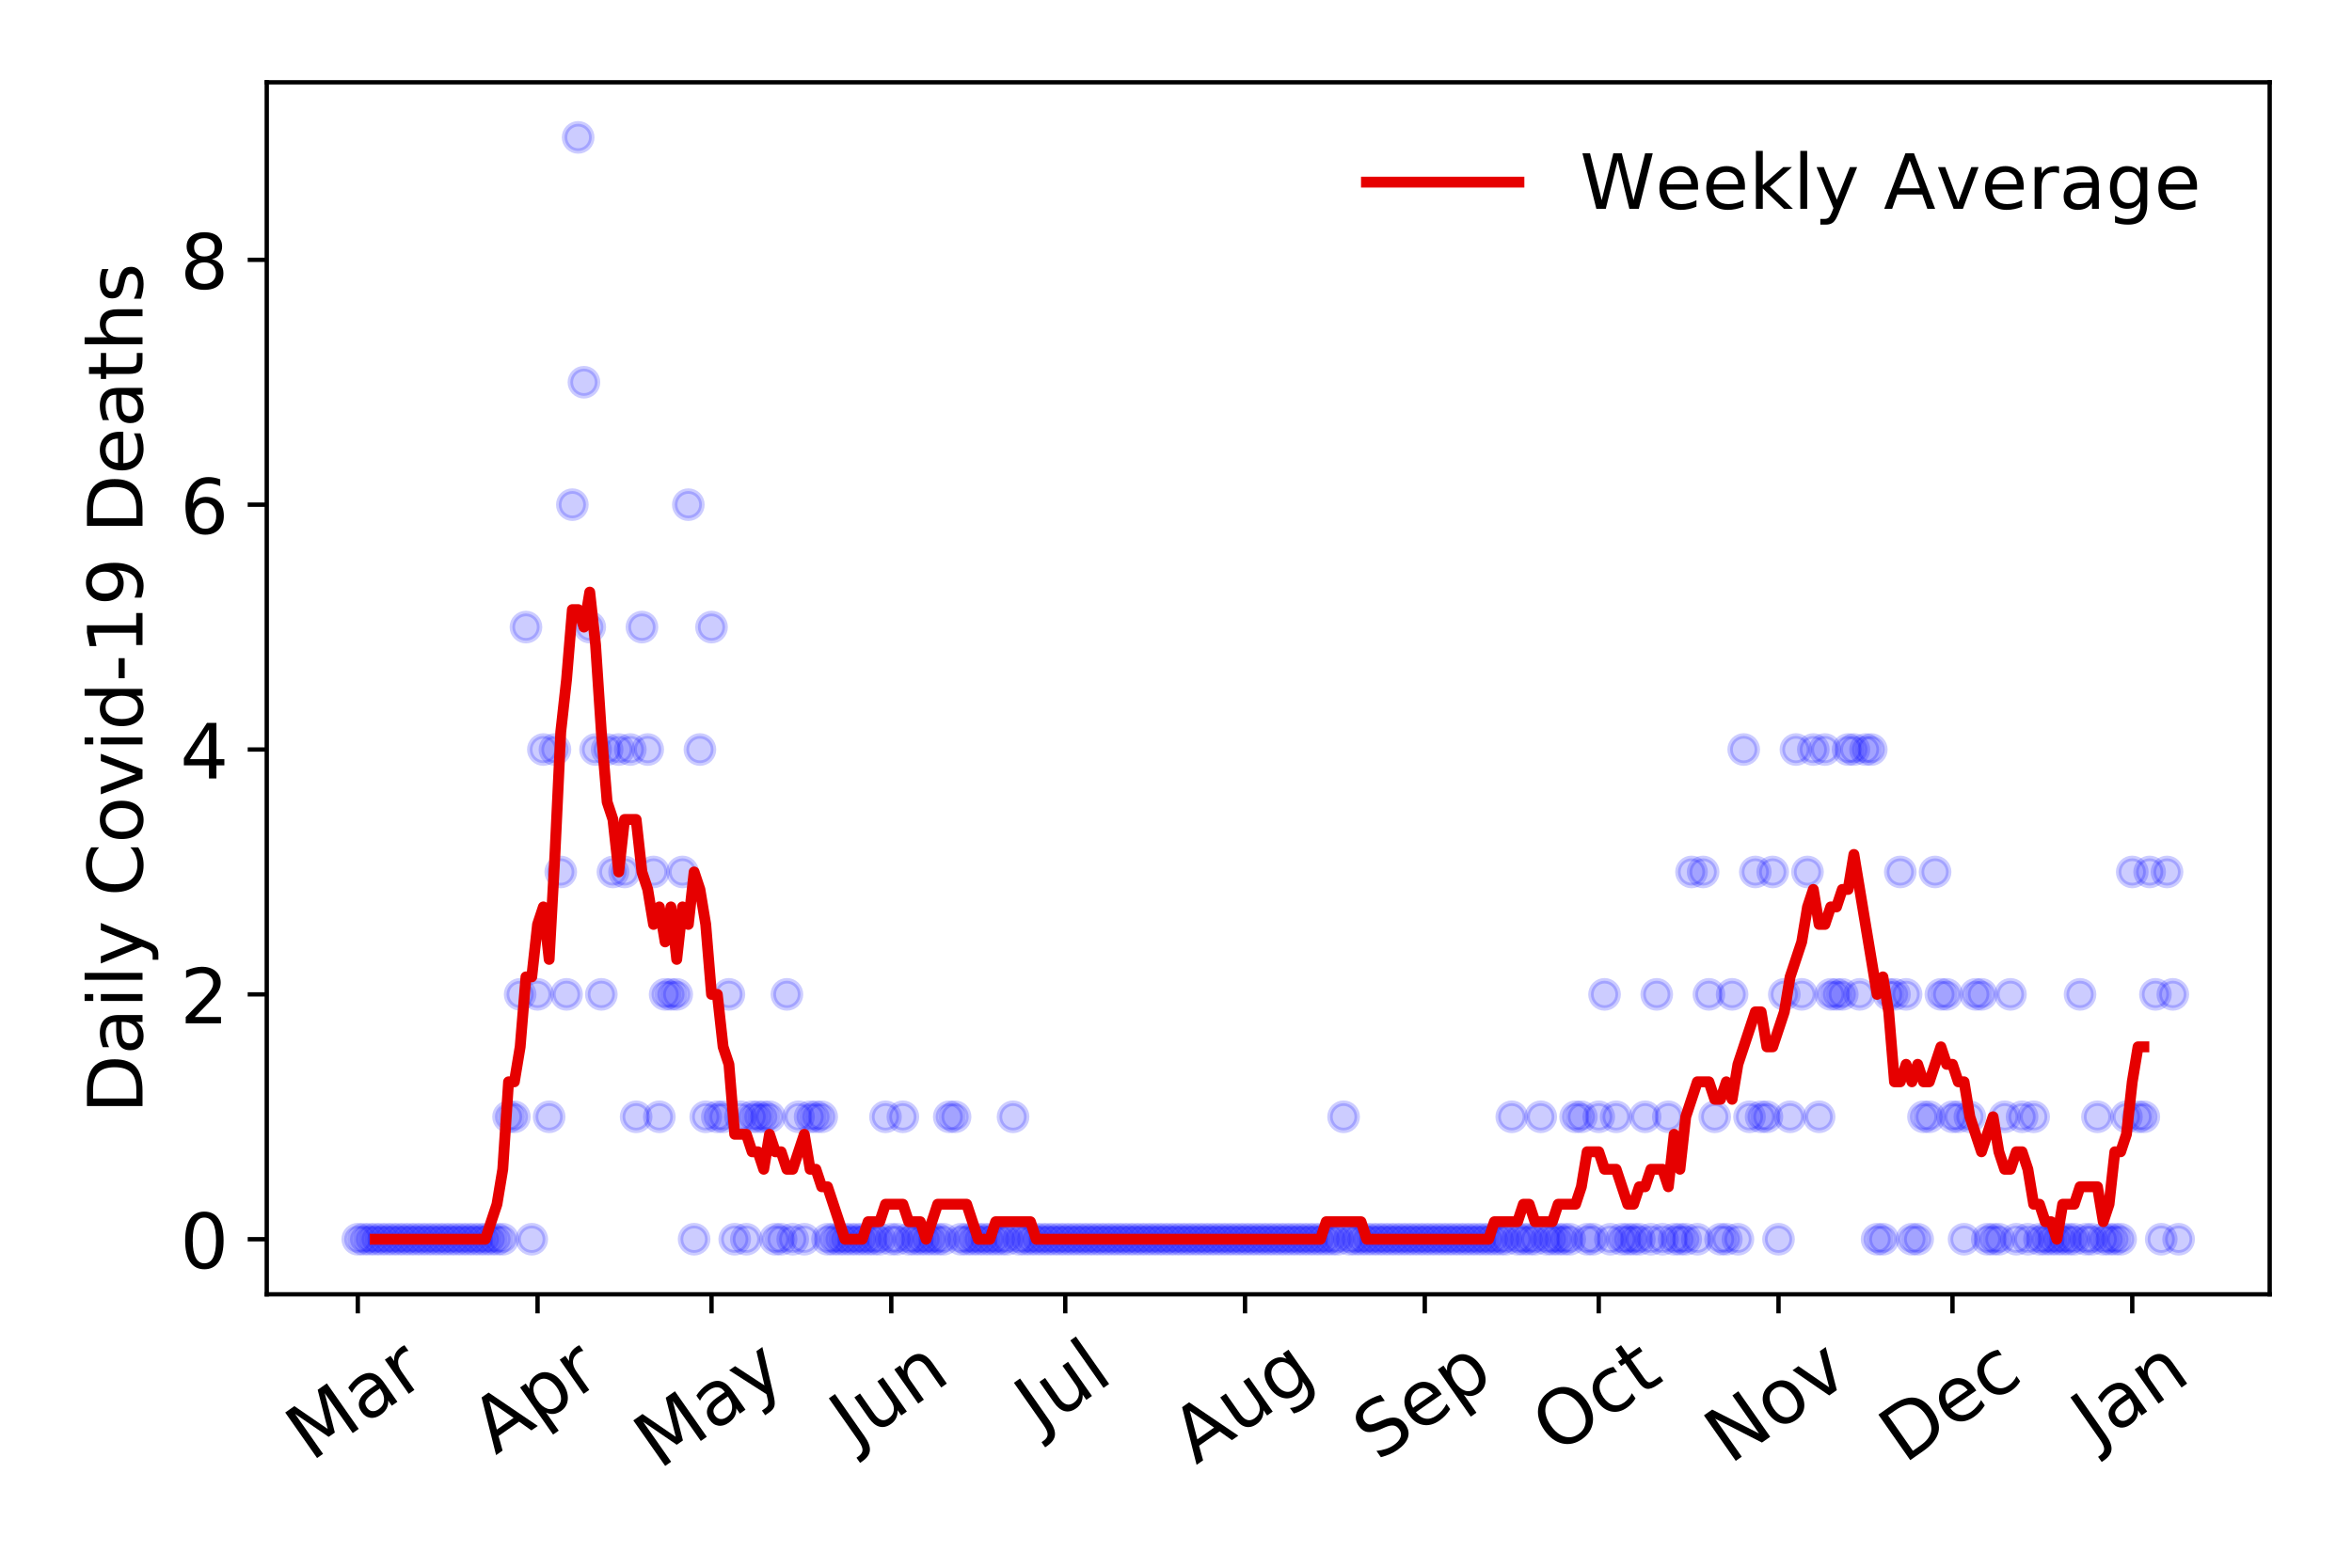 <?xml version="1.0" encoding="utf-8" standalone="no"?>
<!DOCTYPE svg PUBLIC "-//W3C//DTD SVG 1.1//EN"
  "http://www.w3.org/Graphics/SVG/1.1/DTD/svg11.dtd">
<!-- Created with matplotlib (https://matplotlib.org/) -->
<svg height="288pt" version="1.1" viewBox="0 0 432 288" width="432pt" xmlns="http://www.w3.org/2000/svg" xmlns:xlink="http://www.w3.org/1999/xlink">
 <defs>
  <style type="text/css">
*{stroke-linecap:butt;stroke-linejoin:round;}
  </style>
 </defs>
 <g id="figure_1">
  <g id="patch_1">
   <path d="M 0 288 
L 432 288 
L 432 0 
L 0 0 
z
" style="fill:#ffffff;"/>
  </g>
  <g id="axes_1">
   <g id="patch_2">
    <path d="M 48.995 237.778 
L 416.88 237.778 
L 416.88 15.12 
L 48.995 15.12 
z
" style="fill:#ffffff;"/>
   </g>
   <g id="matplotlib.axis_1">
    <g id="xtick_1">
     <g id="line2d_1">
      <defs>
       <path d="M 0 0 
L 0 3.5 
" id="m500d460d00" style="stroke:#000000;stroke-width:0.8;"/>
      </defs>
      <g>
       <use style="stroke:#000000;stroke-width:0.8;" x="65.717" xlink:href="#m500d460d00" y="237.778"/>
      </g>
     </g>
     <g id="text_1">
      <!-- Mar -->
      <defs>
       <path d="M 9.812 72.906 
L 24.516 72.906 
L 43.109 23.297 
L 61.812 72.906 
L 76.516 72.906 
L 76.516 0 
L 66.891 0 
L 66.891 64.016 
L 48.094 14.016 
L 38.188 14.016 
L 19.391 64.016 
L 19.391 0 
L 9.812 0 
z
" id="DejaVuSans-77"/>
       <path d="M 34.281 27.484 
Q 23.391 27.484 19.188 25 
Q 14.984 22.516 14.984 16.5 
Q 14.984 11.719 18.141 8.906 
Q 21.297 6.109 26.703 6.109 
Q 34.188 6.109 38.703 11.406 
Q 43.219 16.703 43.219 25.484 
L 43.219 27.484 
z
M 52.203 31.203 
L 52.203 0 
L 43.219 0 
L 43.219 8.297 
Q 40.141 3.328 35.547 0.953 
Q 30.953 -1.422 24.312 -1.422 
Q 15.922 -1.422 10.953 3.297 
Q 6 8.016 6 15.922 
Q 6 25.141 12.172 29.828 
Q 18.359 34.516 30.609 34.516 
L 43.219 34.516 
L 43.219 35.406 
Q 43.219 41.609 39.141 45 
Q 35.062 48.391 27.688 48.391 
Q 23 48.391 18.547 47.266 
Q 14.109 46.141 10.016 43.891 
L 10.016 52.203 
Q 14.938 54.109 19.578 55.047 
Q 24.219 56 28.609 56 
Q 40.484 56 46.344 49.844 
Q 52.203 43.703 52.203 31.203 
z
" id="DejaVuSans-97"/>
       <path d="M 41.109 46.297 
Q 39.594 47.172 37.812 47.578 
Q 36.031 48 33.891 48 
Q 26.266 48 22.188 43.047 
Q 18.109 38.094 18.109 28.812 
L 18.109 0 
L 9.078 0 
L 9.078 54.688 
L 18.109 54.688 
L 18.109 46.188 
Q 20.953 51.172 25.484 53.578 
Q 30.031 56 36.531 56 
Q 37.453 56 38.578 55.875 
Q 39.703 55.766 41.062 55.516 
z
" id="DejaVuSans-114"/>
      </defs>
      <g transform="translate(57.114 268.643)rotate(-35)scale(0.14 -0.14)">
       <use xlink:href="#DejaVuSans-77"/>
       <use x="86.279" xlink:href="#DejaVuSans-97"/>
       <use x="147.559" xlink:href="#DejaVuSans-114"/>
      </g>
     </g>
    </g>
    <g id="xtick_2">
     <g id="line2d_2">
      <g>
       <use style="stroke:#000000;stroke-width:0.8;" x="98.735" xlink:href="#m500d460d00" y="237.778"/>
      </g>
     </g>
     <g id="text_2">
      <!-- Apr -->
      <defs>
       <path d="M 34.188 63.188 
L 20.797 26.906 
L 47.609 26.906 
z
M 28.609 72.906 
L 39.797 72.906 
L 67.578 0 
L 57.328 0 
L 50.688 18.703 
L 17.828 18.703 
L 11.188 0 
L 0.781 0 
z
" id="DejaVuSans-65"/>
       <path d="M 18.109 8.203 
L 18.109 -20.797 
L 9.078 -20.797 
L 9.078 54.688 
L 18.109 54.688 
L 18.109 46.391 
Q 20.953 51.266 25.266 53.625 
Q 29.594 56 35.594 56 
Q 45.562 56 51.781 48.094 
Q 58.016 40.188 58.016 27.297 
Q 58.016 14.406 51.781 6.484 
Q 45.562 -1.422 35.594 -1.422 
Q 29.594 -1.422 25.266 0.953 
Q 20.953 3.328 18.109 8.203 
z
M 48.688 27.297 
Q 48.688 37.203 44.609 42.844 
Q 40.531 48.484 33.406 48.484 
Q 26.266 48.484 22.188 42.844 
Q 18.109 37.203 18.109 27.297 
Q 18.109 17.391 22.188 11.75 
Q 26.266 6.109 33.406 6.109 
Q 40.531 6.109 44.609 11.75 
Q 48.688 17.391 48.688 27.297 
z
" id="DejaVuSans-112"/>
      </defs>
      <g transform="translate(91.031 267.384)rotate(-35)scale(0.14 -0.14)">
       <use xlink:href="#DejaVuSans-65"/>
       <use x="68.408" xlink:href="#DejaVuSans-112"/>
       <use x="131.885" xlink:href="#DejaVuSans-114"/>
      </g>
     </g>
    </g>
    <g id="xtick_3">
     <g id="line2d_3">
      <g>
       <use style="stroke:#000000;stroke-width:0.8;" x="130.688" xlink:href="#m500d460d00" y="237.778"/>
      </g>
     </g>
     <g id="text_3">
      <!-- May -->
      <defs>
       <path d="M 32.172 -5.078 
Q 28.375 -14.844 24.75 -17.812 
Q 21.141 -20.797 15.094 -20.797 
L 7.906 -20.797 
L 7.906 -13.281 
L 13.188 -13.281 
Q 16.891 -13.281 18.938 -11.516 
Q 21 -9.766 23.484 -3.219 
L 25.094 0.875 
L 2.984 54.688 
L 12.5 54.688 
L 29.594 11.922 
L 46.688 54.688 
L 56.203 54.688 
z
" id="DejaVuSans-121"/>
      </defs>
      <g transform="translate(121.049 270.094)rotate(-35)scale(0.14 -0.14)">
       <use xlink:href="#DejaVuSans-77"/>
       <use x="86.279" xlink:href="#DejaVuSans-97"/>
       <use x="147.559" xlink:href="#DejaVuSans-121"/>
      </g>
     </g>
    </g>
    <g id="xtick_4">
     <g id="line2d_4">
      <g>
       <use style="stroke:#000000;stroke-width:0.8;" x="163.706" xlink:href="#m500d460d00" y="237.778"/>
      </g>
     </g>
     <g id="text_4">
      <!-- Jun -->
      <defs>
       <path d="M 9.812 72.906 
L 19.672 72.906 
L 19.672 5.078 
Q 19.672 -8.109 14.672 -14.062 
Q 9.672 -20.016 -1.422 -20.016 
L -5.172 -20.016 
L -5.172 -11.719 
L -2.094 -11.719 
Q 4.438 -11.719 7.125 -8.047 
Q 9.812 -4.391 9.812 5.078 
z
" id="DejaVuSans-74"/>
       <path d="M 8.5 21.578 
L 8.5 54.688 
L 17.484 54.688 
L 17.484 21.922 
Q 17.484 14.156 20.5 10.266 
Q 23.531 6.391 29.594 6.391 
Q 36.859 6.391 41.078 11.031 
Q 45.312 15.672 45.312 23.688 
L 45.312 54.688 
L 54.297 54.688 
L 54.297 0 
L 45.312 0 
L 45.312 8.406 
Q 42.047 3.422 37.719 1 
Q 33.406 -1.422 27.688 -1.422 
Q 18.266 -1.422 13.375 4.438 
Q 8.5 10.297 8.5 21.578 
z
M 31.109 56 
z
" id="DejaVuSans-117"/>
       <path d="M 54.891 33.016 
L 54.891 0 
L 45.906 0 
L 45.906 32.719 
Q 45.906 40.484 42.875 44.328 
Q 39.844 48.188 33.797 48.188 
Q 26.516 48.188 22.312 43.547 
Q 18.109 38.922 18.109 30.906 
L 18.109 0 
L 9.078 0 
L 9.078 54.688 
L 18.109 54.688 
L 18.109 46.188 
Q 21.344 51.125 25.703 53.562 
Q 30.078 56 35.797 56 
Q 45.219 56 50.047 50.172 
Q 54.891 44.344 54.891 33.016 
z
" id="DejaVuSans-110"/>
      </defs>
      <g transform="translate(156.962 266.039)rotate(-35)scale(0.14 -0.14)">
       <use xlink:href="#DejaVuSans-74"/>
       <use x="29.492" xlink:href="#DejaVuSans-117"/>
       <use x="92.871" xlink:href="#DejaVuSans-110"/>
      </g>
     </g>
    </g>
    <g id="xtick_5">
     <g id="line2d_5">
      <g>
       <use style="stroke:#000000;stroke-width:0.8;" x="195.659" xlink:href="#m500d460d00" y="237.778"/>
      </g>
     </g>
     <g id="text_5">
      <!-- Jul -->
      <defs>
       <path d="M 9.422 75.984 
L 18.406 75.984 
L 18.406 0 
L 9.422 0 
z
" id="DejaVuSans-108"/>
      </defs>
      <g transform="translate(190.956 263.181)rotate(-35)scale(0.14 -0.14)">
       <use xlink:href="#DejaVuSans-74"/>
       <use x="29.492" xlink:href="#DejaVuSans-117"/>
       <use x="92.871" xlink:href="#DejaVuSans-108"/>
      </g>
     </g>
    </g>
    <g id="xtick_6">
     <g id="line2d_6">
      <g>
       <use style="stroke:#000000;stroke-width:0.8;" x="228.677" xlink:href="#m500d460d00" y="237.778"/>
      </g>
     </g>
     <g id="text_6">
      <!-- Aug -->
      <defs>
       <path d="M 45.406 27.984 
Q 45.406 37.75 41.375 43.109 
Q 37.359 48.484 30.078 48.484 
Q 22.859 48.484 18.828 43.109 
Q 14.797 37.75 14.797 27.984 
Q 14.797 18.266 18.828 12.891 
Q 22.859 7.516 30.078 7.516 
Q 37.359 7.516 41.375 12.891 
Q 45.406 18.266 45.406 27.984 
z
M 54.391 6.781 
Q 54.391 -7.172 48.188 -13.984 
Q 42 -20.797 29.203 -20.797 
Q 24.469 -20.797 20.266 -20.094 
Q 16.062 -19.391 12.109 -17.922 
L 12.109 -9.188 
Q 16.062 -11.328 19.922 -12.344 
Q 23.781 -13.375 27.781 -13.375 
Q 36.625 -13.375 41.016 -8.766 
Q 45.406 -4.156 45.406 5.172 
L 45.406 9.625 
Q 42.625 4.781 38.281 2.391 
Q 33.938 0 27.875 0 
Q 17.828 0 11.672 7.656 
Q 5.516 15.328 5.516 27.984 
Q 5.516 40.672 11.672 48.328 
Q 17.828 56 27.875 56 
Q 33.938 56 38.281 53.609 
Q 42.625 51.219 45.406 46.391 
L 45.406 54.688 
L 54.391 54.688 
z
" id="DejaVuSans-103"/>
      </defs>
      <g transform="translate(219.696 269.172)rotate(-35)scale(0.14 -0.14)">
       <use xlink:href="#DejaVuSans-65"/>
       <use x="68.408" xlink:href="#DejaVuSans-117"/>
       <use x="131.787" xlink:href="#DejaVuSans-103"/>
      </g>
     </g>
    </g>
    <g id="xtick_7">
     <g id="line2d_7">
      <g>
       <use style="stroke:#000000;stroke-width:0.8;" x="261.695" xlink:href="#m500d460d00" y="237.778"/>
      </g>
     </g>
     <g id="text_7">
      <!-- Sep -->
      <defs>
       <path d="M 53.516 70.516 
L 53.516 60.891 
Q 47.906 63.578 42.922 64.891 
Q 37.938 66.219 33.297 66.219 
Q 25.25 66.219 20.875 63.094 
Q 16.5 59.969 16.5 54.203 
Q 16.5 49.359 19.406 46.891 
Q 22.312 44.438 30.422 42.922 
L 36.375 41.703 
Q 47.406 39.594 52.656 34.297 
Q 57.906 29 57.906 20.125 
Q 57.906 9.516 50.797 4.047 
Q 43.703 -1.422 29.984 -1.422 
Q 24.812 -1.422 18.969 -0.25 
Q 13.141 0.922 6.891 3.219 
L 6.891 13.375 
Q 12.891 10.016 18.656 8.297 
Q 24.422 6.594 29.984 6.594 
Q 38.422 6.594 43.016 9.906 
Q 47.609 13.234 47.609 19.391 
Q 47.609 24.75 44.312 27.781 
Q 41.016 30.812 33.5 32.328 
L 27.484 33.5 
Q 16.453 35.688 11.516 40.375 
Q 6.594 45.062 6.594 53.422 
Q 6.594 63.094 13.406 68.656 
Q 20.219 74.219 32.172 74.219 
Q 37.312 74.219 42.625 73.281 
Q 47.953 72.359 53.516 70.516 
z
" id="DejaVuSans-83"/>
       <path d="M 56.203 29.594 
L 56.203 25.203 
L 14.891 25.203 
Q 15.484 15.922 20.484 11.062 
Q 25.484 6.203 34.422 6.203 
Q 39.594 6.203 44.453 7.469 
Q 49.312 8.734 54.109 11.281 
L 54.109 2.781 
Q 49.266 0.734 44.188 -0.344 
Q 39.109 -1.422 33.891 -1.422 
Q 20.797 -1.422 13.156 6.188 
Q 5.516 13.812 5.516 26.812 
Q 5.516 40.234 12.766 48.109 
Q 20.016 56 32.328 56 
Q 43.359 56 49.781 48.891 
Q 56.203 41.797 56.203 29.594 
z
M 47.219 32.234 
Q 47.125 39.594 43.094 43.984 
Q 39.062 48.391 32.422 48.391 
Q 24.906 48.391 20.391 44.141 
Q 15.875 39.891 15.188 32.172 
z
" id="DejaVuSans-101"/>
      </defs>
      <g transform="translate(253.102 268.629)rotate(-35)scale(0.14 -0.14)">
       <use xlink:href="#DejaVuSans-83"/>
       <use x="63.477" xlink:href="#DejaVuSans-101"/>
       <use x="125" xlink:href="#DejaVuSans-112"/>
      </g>
     </g>
    </g>
    <g id="xtick_8">
     <g id="line2d_8">
      <g>
       <use style="stroke:#000000;stroke-width:0.8;" x="293.648" xlink:href="#m500d460d00" y="237.778"/>
      </g>
     </g>
     <g id="text_8">
      <!-- Oct -->
      <defs>
       <path d="M 39.406 66.219 
Q 28.656 66.219 22.328 58.203 
Q 16.016 50.203 16.016 36.375 
Q 16.016 22.609 22.328 14.594 
Q 28.656 6.594 39.406 6.594 
Q 50.141 6.594 56.422 14.594 
Q 62.703 22.609 62.703 36.375 
Q 62.703 50.203 56.422 58.203 
Q 50.141 66.219 39.406 66.219 
z
M 39.406 74.219 
Q 54.734 74.219 63.906 63.938 
Q 73.094 53.656 73.094 36.375 
Q 73.094 19.141 63.906 8.859 
Q 54.734 -1.422 39.406 -1.422 
Q 24.031 -1.422 14.812 8.828 
Q 5.609 19.094 5.609 36.375 
Q 5.609 53.656 14.812 63.938 
Q 24.031 74.219 39.406 74.219 
z
" id="DejaVuSans-79"/>
       <path d="M 48.781 52.594 
L 48.781 44.188 
Q 44.969 46.297 41.141 47.344 
Q 37.312 48.391 33.406 48.391 
Q 24.656 48.391 19.812 42.844 
Q 14.984 37.312 14.984 27.297 
Q 14.984 17.281 19.812 11.734 
Q 24.656 6.203 33.406 6.203 
Q 37.312 6.203 41.141 7.25 
Q 44.969 8.297 48.781 10.406 
L 48.781 2.094 
Q 45.016 0.344 40.984 -0.531 
Q 36.969 -1.422 32.422 -1.422 
Q 20.062 -1.422 12.781 6.344 
Q 5.516 14.109 5.516 27.297 
Q 5.516 40.672 12.859 48.328 
Q 20.219 56 33.016 56 
Q 37.156 56 41.109 55.141 
Q 45.062 54.297 48.781 52.594 
z
" id="DejaVuSans-99"/>
       <path d="M 18.312 70.219 
L 18.312 54.688 
L 36.812 54.688 
L 36.812 47.703 
L 18.312 47.703 
L 18.312 18.016 
Q 18.312 11.328 20.141 9.422 
Q 21.969 7.516 27.594 7.516 
L 36.812 7.516 
L 36.812 0 
L 27.594 0 
Q 17.188 0 13.234 3.875 
Q 9.281 7.766 9.281 18.016 
L 9.281 47.703 
L 2.688 47.703 
L 2.688 54.688 
L 9.281 54.688 
L 9.281 70.219 
z
" id="DejaVuSans-116"/>
      </defs>
      <g transform="translate(285.949 267.377)rotate(-35)scale(0.14 -0.14)">
       <use xlink:href="#DejaVuSans-79"/>
       <use x="78.711" xlink:href="#DejaVuSans-99"/>
       <use x="133.691" xlink:href="#DejaVuSans-116"/>
      </g>
     </g>
    </g>
    <g id="xtick_9">
     <g id="line2d_9">
      <g>
       <use style="stroke:#000000;stroke-width:0.8;" x="326.666" xlink:href="#m500d460d00" y="237.778"/>
      </g>
     </g>
     <g id="text_9">
      <!-- Nov -->
      <defs>
       <path d="M 9.812 72.906 
L 23.094 72.906 
L 55.422 11.922 
L 55.422 72.906 
L 64.984 72.906 
L 64.984 0 
L 51.703 0 
L 19.391 60.984 
L 19.391 0 
L 9.812 0 
z
" id="DejaVuSans-78"/>
       <path d="M 30.609 48.391 
Q 23.391 48.391 19.188 42.75 
Q 14.984 37.109 14.984 27.297 
Q 14.984 17.484 19.156 11.844 
Q 23.344 6.203 30.609 6.203 
Q 37.797 6.203 41.984 11.859 
Q 46.188 17.531 46.188 27.297 
Q 46.188 37.016 41.984 42.703 
Q 37.797 48.391 30.609 48.391 
z
M 30.609 56 
Q 42.328 56 49.016 48.375 
Q 55.719 40.766 55.719 27.297 
Q 55.719 13.875 49.016 6.219 
Q 42.328 -1.422 30.609 -1.422 
Q 18.844 -1.422 12.172 6.219 
Q 5.516 13.875 5.516 27.297 
Q 5.516 40.766 12.172 48.375 
Q 18.844 56 30.609 56 
z
" id="DejaVuSans-111"/>
       <path d="M 2.984 54.688 
L 12.5 54.688 
L 29.594 8.797 
L 46.688 54.688 
L 56.203 54.688 
L 35.688 0 
L 23.484 0 
z
" id="DejaVuSans-118"/>
      </defs>
      <g transform="translate(317.69 269.166)rotate(-35)scale(0.14 -0.14)">
       <use xlink:href="#DejaVuSans-78"/>
       <use x="74.805" xlink:href="#DejaVuSans-111"/>
       <use x="135.986" xlink:href="#DejaVuSans-118"/>
      </g>
     </g>
    </g>
    <g id="xtick_10">
     <g id="line2d_10">
      <g>
       <use style="stroke:#000000;stroke-width:0.8;" x="358.619" xlink:href="#m500d460d00" y="237.778"/>
      </g>
     </g>
     <g id="text_10">
      <!-- Dec -->
      <defs>
       <path d="M 19.672 64.797 
L 19.672 8.109 
L 31.594 8.109 
Q 46.688 8.109 53.688 14.938 
Q 60.688 21.781 60.688 36.531 
Q 60.688 51.172 53.688 57.984 
Q 46.688 64.797 31.594 64.797 
z
M 9.812 72.906 
L 30.078 72.906 
Q 51.266 72.906 61.172 64.094 
Q 71.094 55.281 71.094 36.531 
Q 71.094 17.672 61.125 8.828 
Q 51.172 0 30.078 0 
L 9.812 0 
z
" id="DejaVuSans-68"/>
      </defs>
      <g transform="translate(349.739 269.032)rotate(-35)scale(0.14 -0.14)">
       <use xlink:href="#DejaVuSans-68"/>
       <use x="77.002" xlink:href="#DejaVuSans-101"/>
       <use x="138.525" xlink:href="#DejaVuSans-99"/>
      </g>
     </g>
    </g>
    <g id="xtick_11">
     <g id="line2d_11">
      <g>
       <use style="stroke:#000000;stroke-width:0.8;" x="391.637" xlink:href="#m500d460d00" y="237.778"/>
      </g>
     </g>
     <g id="text_11">
      <!-- Jan -->
      <g transform="translate(385.014 265.871)rotate(-35)scale(0.14 -0.14)">
       <use xlink:href="#DejaVuSans-74"/>
       <use x="29.492" xlink:href="#DejaVuSans-97"/>
       <use x="90.771" xlink:href="#DejaVuSans-110"/>
      </g>
     </g>
    </g>
   </g>
   <g id="matplotlib.axis_2">
    <g id="ytick_1">
     <g id="line2d_12">
      <defs>
       <path d="M 0 0 
L -3.5 0 
" id="m2bc113b9c0" style="stroke:#000000;stroke-width:0.8;"/>
      </defs>
      <g>
       <use style="stroke:#000000;stroke-width:0.8;" x="48.995" xlink:href="#m2bc113b9c0" y="227.657"/>
      </g>
     </g>
     <g id="text_12">
      <!-- 0 -->
      <defs>
       <path d="M 31.781 66.406 
Q 24.172 66.406 20.328 58.906 
Q 16.5 51.422 16.5 36.375 
Q 16.5 21.391 20.328 13.891 
Q 24.172 6.391 31.781 6.391 
Q 39.453 6.391 43.281 13.891 
Q 47.125 21.391 47.125 36.375 
Q 47.125 51.422 43.281 58.906 
Q 39.453 66.406 31.781 66.406 
z
M 31.781 74.219 
Q 44.047 74.219 50.516 64.516 
Q 56.984 54.828 56.984 36.375 
Q 56.984 17.969 50.516 8.266 
Q 44.047 -1.422 31.781 -1.422 
Q 19.531 -1.422 13.062 8.266 
Q 6.594 17.969 6.594 36.375 
Q 6.594 54.828 13.062 64.516 
Q 19.531 74.219 31.781 74.219 
z
" id="DejaVuSans-48"/>
      </defs>
      <g transform="translate(33.087 232.976)scale(0.14 -0.14)">
       <use xlink:href="#DejaVuSans-48"/>
      </g>
     </g>
    </g>
    <g id="ytick_2">
     <g id="line2d_13">
      <g>
       <use style="stroke:#000000;stroke-width:0.8;" x="48.995" xlink:href="#m2bc113b9c0" y="182.676"/>
      </g>
     </g>
     <g id="text_13">
      <!-- 2 -->
      <defs>
       <path d="M 19.188 8.297 
L 53.609 8.297 
L 53.609 0 
L 7.328 0 
L 7.328 8.297 
Q 12.938 14.109 22.625 23.891 
Q 32.328 33.688 34.812 36.531 
Q 39.547 41.844 41.422 45.531 
Q 43.312 49.219 43.312 52.781 
Q 43.312 58.594 39.234 62.25 
Q 35.156 65.922 28.609 65.922 
Q 23.969 65.922 18.812 64.312 
Q 13.672 62.703 7.812 59.422 
L 7.812 69.391 
Q 13.766 71.781 18.938 73 
Q 24.125 74.219 28.422 74.219 
Q 39.75 74.219 46.484 68.547 
Q 53.219 62.891 53.219 53.422 
Q 53.219 48.922 51.531 44.891 
Q 49.859 40.875 45.406 35.406 
Q 44.188 33.984 37.641 27.219 
Q 31.109 20.453 19.188 8.297 
z
" id="DejaVuSans-50"/>
      </defs>
      <g transform="translate(33.087 187.995)scale(0.14 -0.14)">
       <use xlink:href="#DejaVuSans-50"/>
      </g>
     </g>
    </g>
    <g id="ytick_3">
     <g id="line2d_14">
      <g>
       <use style="stroke:#000000;stroke-width:0.8;" x="48.995" xlink:href="#m2bc113b9c0" y="137.694"/>
      </g>
     </g>
     <g id="text_14">
      <!-- 4 -->
      <defs>
       <path d="M 37.797 64.312 
L 12.891 25.391 
L 37.797 25.391 
z
M 35.203 72.906 
L 47.609 72.906 
L 47.609 25.391 
L 58.016 25.391 
L 58.016 17.188 
L 47.609 17.188 
L 47.609 0 
L 37.797 0 
L 37.797 17.188 
L 4.891 17.188 
L 4.891 26.703 
z
" id="DejaVuSans-52"/>
      </defs>
      <g transform="translate(33.087 143.013)scale(0.14 -0.14)">
       <use xlink:href="#DejaVuSans-52"/>
      </g>
     </g>
    </g>
    <g id="ytick_4">
     <g id="line2d_15">
      <g>
       <use style="stroke:#000000;stroke-width:0.8;" x="48.995" xlink:href="#m2bc113b9c0" y="92.713"/>
      </g>
     </g>
     <g id="text_15">
      <!-- 6 -->
      <defs>
       <path d="M 33.016 40.375 
Q 26.375 40.375 22.484 35.828 
Q 18.609 31.297 18.609 23.391 
Q 18.609 15.531 22.484 10.953 
Q 26.375 6.391 33.016 6.391 
Q 39.656 6.391 43.531 10.953 
Q 47.406 15.531 47.406 23.391 
Q 47.406 31.297 43.531 35.828 
Q 39.656 40.375 33.016 40.375 
z
M 52.594 71.297 
L 52.594 62.312 
Q 48.875 64.062 45.094 64.984 
Q 41.312 65.922 37.594 65.922 
Q 27.828 65.922 22.672 59.328 
Q 17.531 52.734 16.797 39.406 
Q 19.672 43.656 24.016 45.922 
Q 28.375 48.188 33.594 48.188 
Q 44.578 48.188 50.953 41.516 
Q 57.328 34.859 57.328 23.391 
Q 57.328 12.156 50.688 5.359 
Q 44.047 -1.422 33.016 -1.422 
Q 20.359 -1.422 13.672 8.266 
Q 6.984 17.969 6.984 36.375 
Q 6.984 53.656 15.188 63.938 
Q 23.391 74.219 37.203 74.219 
Q 40.922 74.219 44.703 73.484 
Q 48.484 72.75 52.594 71.297 
z
" id="DejaVuSans-54"/>
      </defs>
      <g transform="translate(33.087 98.032)scale(0.14 -0.14)">
       <use xlink:href="#DejaVuSans-54"/>
      </g>
     </g>
    </g>
    <g id="ytick_5">
     <g id="line2d_16">
      <g>
       <use style="stroke:#000000;stroke-width:0.8;" x="48.995" xlink:href="#m2bc113b9c0" y="47.732"/>
      </g>
     </g>
     <g id="text_16">
      <!-- 8 -->
      <defs>
       <path d="M 31.781 34.625 
Q 24.75 34.625 20.719 30.859 
Q 16.703 27.094 16.703 20.516 
Q 16.703 13.922 20.719 10.156 
Q 24.75 6.391 31.781 6.391 
Q 38.812 6.391 42.859 10.172 
Q 46.922 13.969 46.922 20.516 
Q 46.922 27.094 42.891 30.859 
Q 38.875 34.625 31.781 34.625 
z
M 21.922 38.812 
Q 15.578 40.375 12.031 44.719 
Q 8.5 49.078 8.5 55.328 
Q 8.5 64.062 14.719 69.141 
Q 20.953 74.219 31.781 74.219 
Q 42.672 74.219 48.875 69.141 
Q 55.078 64.062 55.078 55.328 
Q 55.078 49.078 51.531 44.719 
Q 48 40.375 41.703 38.812 
Q 48.828 37.156 52.797 32.312 
Q 56.781 27.484 56.781 20.516 
Q 56.781 9.906 50.312 4.234 
Q 43.844 -1.422 31.781 -1.422 
Q 19.734 -1.422 13.25 4.234 
Q 6.781 9.906 6.781 20.516 
Q 6.781 27.484 10.781 32.312 
Q 14.797 37.156 21.922 38.812 
z
M 18.312 54.391 
Q 18.312 48.734 21.844 45.562 
Q 25.391 42.391 31.781 42.391 
Q 38.141 42.391 41.719 45.562 
Q 45.312 48.734 45.312 54.391 
Q 45.312 60.062 41.719 63.234 
Q 38.141 66.406 31.781 66.406 
Q 25.391 66.406 21.844 63.234 
Q 18.312 60.062 18.312 54.391 
z
" id="DejaVuSans-56"/>
      </defs>
      <g transform="translate(33.087 53.05)scale(0.14 -0.14)">
       <use xlink:href="#DejaVuSans-56"/>
      </g>
     </g>
    </g>
    <g id="text_17">
     <!-- Daily Covid-19 Deaths -->
     <defs>
      <path d="M 9.422 54.688 
L 18.406 54.688 
L 18.406 0 
L 9.422 0 
z
M 9.422 75.984 
L 18.406 75.984 
L 18.406 64.594 
L 9.422 64.594 
z
" id="DejaVuSans-105"/>
      <path id="DejaVuSans-32"/>
      <path d="M 64.406 67.281 
L 64.406 56.891 
Q 59.422 61.531 53.781 63.812 
Q 48.141 66.109 41.797 66.109 
Q 29.297 66.109 22.656 58.469 
Q 16.016 50.828 16.016 36.375 
Q 16.016 21.969 22.656 14.328 
Q 29.297 6.688 41.797 6.688 
Q 48.141 6.688 53.781 8.984 
Q 59.422 11.281 64.406 15.922 
L 64.406 5.609 
Q 59.234 2.094 53.438 0.328 
Q 47.656 -1.422 41.219 -1.422 
Q 24.656 -1.422 15.125 8.703 
Q 5.609 18.844 5.609 36.375 
Q 5.609 53.953 15.125 64.078 
Q 24.656 74.219 41.219 74.219 
Q 47.75 74.219 53.531 72.484 
Q 59.328 70.75 64.406 67.281 
z
" id="DejaVuSans-67"/>
      <path d="M 45.406 46.391 
L 45.406 75.984 
L 54.391 75.984 
L 54.391 0 
L 45.406 0 
L 45.406 8.203 
Q 42.578 3.328 38.25 0.953 
Q 33.938 -1.422 27.875 -1.422 
Q 17.969 -1.422 11.734 6.484 
Q 5.516 14.406 5.516 27.297 
Q 5.516 40.188 11.734 48.094 
Q 17.969 56 27.875 56 
Q 33.938 56 38.25 53.625 
Q 42.578 51.266 45.406 46.391 
z
M 14.797 27.297 
Q 14.797 17.391 18.875 11.75 
Q 22.953 6.109 30.078 6.109 
Q 37.203 6.109 41.297 11.75 
Q 45.406 17.391 45.406 27.297 
Q 45.406 37.203 41.297 42.844 
Q 37.203 48.484 30.078 48.484 
Q 22.953 48.484 18.875 42.844 
Q 14.797 37.203 14.797 27.297 
z
" id="DejaVuSans-100"/>
      <path d="M 4.891 31.391 
L 31.203 31.391 
L 31.203 23.391 
L 4.891 23.391 
z
" id="DejaVuSans-45"/>
      <path d="M 12.406 8.297 
L 28.516 8.297 
L 28.516 63.922 
L 10.984 60.406 
L 10.984 69.391 
L 28.422 72.906 
L 38.281 72.906 
L 38.281 8.297 
L 54.391 8.297 
L 54.391 0 
L 12.406 0 
z
" id="DejaVuSans-49"/>
      <path d="M 10.984 1.516 
L 10.984 10.5 
Q 14.703 8.734 18.5 7.812 
Q 22.312 6.891 25.984 6.891 
Q 35.75 6.891 40.891 13.453 
Q 46.047 20.016 46.781 33.406 
Q 43.953 29.203 39.594 26.953 
Q 35.25 24.703 29.984 24.703 
Q 19.047 24.703 12.672 31.312 
Q 6.297 37.938 6.297 49.422 
Q 6.297 60.641 12.938 67.422 
Q 19.578 74.219 30.609 74.219 
Q 43.266 74.219 49.922 64.516 
Q 56.594 54.828 56.594 36.375 
Q 56.594 19.141 48.406 8.859 
Q 40.234 -1.422 26.422 -1.422 
Q 22.703 -1.422 18.891 -0.688 
Q 15.094 0.047 10.984 1.516 
z
M 30.609 32.422 
Q 37.25 32.422 41.125 36.953 
Q 45.016 41.5 45.016 49.422 
Q 45.016 57.281 41.125 61.844 
Q 37.25 66.406 30.609 66.406 
Q 23.969 66.406 20.094 61.844 
Q 16.219 57.281 16.219 49.422 
Q 16.219 41.5 20.094 36.953 
Q 23.969 32.422 30.609 32.422 
z
" id="DejaVuSans-57"/>
      <path d="M 54.891 33.016 
L 54.891 0 
L 45.906 0 
L 45.906 32.719 
Q 45.906 40.484 42.875 44.328 
Q 39.844 48.188 33.797 48.188 
Q 26.516 48.188 22.312 43.547 
Q 18.109 38.922 18.109 30.906 
L 18.109 0 
L 9.078 0 
L 9.078 75.984 
L 18.109 75.984 
L 18.109 46.188 
Q 21.344 51.125 25.703 53.562 
Q 30.078 56 35.797 56 
Q 45.219 56 50.047 50.172 
Q 54.891 44.344 54.891 33.016 
z
" id="DejaVuSans-104"/>
      <path d="M 44.281 53.078 
L 44.281 44.578 
Q 40.484 46.531 36.375 47.5 
Q 32.281 48.484 27.875 48.484 
Q 21.188 48.484 17.844 46.438 
Q 14.5 44.391 14.5 40.281 
Q 14.5 37.156 16.891 35.375 
Q 19.281 33.594 26.516 31.984 
L 29.594 31.297 
Q 39.156 29.25 43.188 25.516 
Q 47.219 21.781 47.219 15.094 
Q 47.219 7.469 41.188 3.016 
Q 35.156 -1.422 24.609 -1.422 
Q 20.219 -1.422 15.453 -0.562 
Q 10.688 0.297 5.422 2 
L 5.422 11.281 
Q 10.406 8.688 15.234 7.391 
Q 20.062 6.109 24.812 6.109 
Q 31.156 6.109 34.562 8.281 
Q 37.984 10.453 37.984 14.406 
Q 37.984 18.062 35.516 20.016 
Q 33.062 21.969 24.703 23.781 
L 21.578 24.516 
Q 13.234 26.266 9.516 29.906 
Q 5.812 33.547 5.812 39.891 
Q 5.812 47.609 11.281 51.797 
Q 16.75 56 26.812 56 
Q 31.781 56 36.172 55.266 
Q 40.578 54.547 44.281 53.078 
z
" id="DejaVuSans-115"/>
     </defs>
     <g transform="translate(26.176 204.56)rotate(-90)scale(0.14 -0.14)">
      <use xlink:href="#DejaVuSans-68"/>
      <use x="77.002" xlink:href="#DejaVuSans-97"/>
      <use x="138.281" xlink:href="#DejaVuSans-105"/>
      <use x="166.064" xlink:href="#DejaVuSans-108"/>
      <use x="193.848" xlink:href="#DejaVuSans-121"/>
      <use x="253.027" xlink:href="#DejaVuSans-32"/>
      <use x="284.814" xlink:href="#DejaVuSans-67"/>
      <use x="354.639" xlink:href="#DejaVuSans-111"/>
      <use x="415.82" xlink:href="#DejaVuSans-118"/>
      <use x="475" xlink:href="#DejaVuSans-105"/>
      <use x="502.783" xlink:href="#DejaVuSans-100"/>
      <use x="566.26" xlink:href="#DejaVuSans-45"/>
      <use x="602.344" xlink:href="#DejaVuSans-49"/>
      <use x="665.967" xlink:href="#DejaVuSans-57"/>
      <use x="729.59" xlink:href="#DejaVuSans-32"/>
      <use x="761.377" xlink:href="#DejaVuSans-68"/>
      <use x="838.379" xlink:href="#DejaVuSans-101"/>
      <use x="899.902" xlink:href="#DejaVuSans-97"/>
      <use x="961.182" xlink:href="#DejaVuSans-116"/>
      <use x="1000.391" xlink:href="#DejaVuSans-104"/>
      <use x="1063.77" xlink:href="#DejaVuSans-115"/>
     </g>
    </g>
   </g>
   <g id="line2d_17">
    <defs>
     <path d="M 0 2.5 
C 0.663 2.5 1.299 2.237 1.768 1.768 
C 2.237 1.299 2.5 0.663 2.5 0 
C 2.5 -0.663 2.237 -1.299 1.768 -1.768 
C 1.299 -2.237 0.663 -2.5 0 -2.5 
C -0.663 -2.5 -1.299 -2.237 -1.768 -1.768 
C -2.237 -1.299 -2.5 -0.663 -2.5 0 
C -2.5 0.663 -2.237 1.299 -1.768 1.768 
C -1.299 2.237 -0.663 2.5 0 2.5 
z
" id="mc9d4324bfd" style="stroke:#0000ff;stroke-opacity:0.2;"/>
    </defs>
    <g clip-path="url(#pa4901dc5a5)">
     <use style="fill:#0000ff;fill-opacity:0.2;stroke:#0000ff;stroke-opacity:0.2;" x="65.717" xlink:href="#mc9d4324bfd" y="227.657"/>
     <use style="fill:#0000ff;fill-opacity:0.2;stroke:#0000ff;stroke-opacity:0.2;" x="66.782" xlink:href="#mc9d4324bfd" y="227.657"/>
     <use style="fill:#0000ff;fill-opacity:0.2;stroke:#0000ff;stroke-opacity:0.2;" x="67.847" xlink:href="#mc9d4324bfd" y="227.657"/>
     <use style="fill:#0000ff;fill-opacity:0.2;stroke:#0000ff;stroke-opacity:0.2;" x="68.912" xlink:href="#mc9d4324bfd" y="227.657"/>
     <use style="fill:#0000ff;fill-opacity:0.2;stroke:#0000ff;stroke-opacity:0.2;" x="69.977" xlink:href="#mc9d4324bfd" y="227.657"/>
     <use style="fill:#0000ff;fill-opacity:0.2;stroke:#0000ff;stroke-opacity:0.2;" x="71.043" xlink:href="#mc9d4324bfd" y="227.657"/>
     <use style="fill:#0000ff;fill-opacity:0.2;stroke:#0000ff;stroke-opacity:0.2;" x="72.108" xlink:href="#mc9d4324bfd" y="227.657"/>
     <use style="fill:#0000ff;fill-opacity:0.2;stroke:#0000ff;stroke-opacity:0.2;" x="73.173" xlink:href="#mc9d4324bfd" y="227.657"/>
     <use style="fill:#0000ff;fill-opacity:0.2;stroke:#0000ff;stroke-opacity:0.2;" x="74.238" xlink:href="#mc9d4324bfd" y="227.657"/>
     <use style="fill:#0000ff;fill-opacity:0.2;stroke:#0000ff;stroke-opacity:0.2;" x="75.303" xlink:href="#mc9d4324bfd" y="227.657"/>
     <use style="fill:#0000ff;fill-opacity:0.2;stroke:#0000ff;stroke-opacity:0.2;" x="76.368" xlink:href="#mc9d4324bfd" y="227.657"/>
     <use style="fill:#0000ff;fill-opacity:0.2;stroke:#0000ff;stroke-opacity:0.2;" x="77.433" xlink:href="#mc9d4324bfd" y="227.657"/>
     <use style="fill:#0000ff;fill-opacity:0.2;stroke:#0000ff;stroke-opacity:0.2;" x="78.498" xlink:href="#mc9d4324bfd" y="227.657"/>
     <use style="fill:#0000ff;fill-opacity:0.2;stroke:#0000ff;stroke-opacity:0.2;" x="79.563" xlink:href="#mc9d4324bfd" y="227.657"/>
     <use style="fill:#0000ff;fill-opacity:0.2;stroke:#0000ff;stroke-opacity:0.2;" x="80.628" xlink:href="#mc9d4324bfd" y="227.657"/>
     <use style="fill:#0000ff;fill-opacity:0.2;stroke:#0000ff;stroke-opacity:0.2;" x="81.694" xlink:href="#mc9d4324bfd" y="227.657"/>
     <use style="fill:#0000ff;fill-opacity:0.2;stroke:#0000ff;stroke-opacity:0.2;" x="82.759" xlink:href="#mc9d4324bfd" y="227.657"/>
     <use style="fill:#0000ff;fill-opacity:0.2;stroke:#0000ff;stroke-opacity:0.2;" x="83.824" xlink:href="#mc9d4324bfd" y="227.657"/>
     <use style="fill:#0000ff;fill-opacity:0.2;stroke:#0000ff;stroke-opacity:0.2;" x="84.889" xlink:href="#mc9d4324bfd" y="227.657"/>
     <use style="fill:#0000ff;fill-opacity:0.2;stroke:#0000ff;stroke-opacity:0.2;" x="85.954" xlink:href="#mc9d4324bfd" y="227.657"/>
     <use style="fill:#0000ff;fill-opacity:0.2;stroke:#0000ff;stroke-opacity:0.2;" x="87.019" xlink:href="#mc9d4324bfd" y="227.657"/>
     <use style="fill:#0000ff;fill-opacity:0.2;stroke:#0000ff;stroke-opacity:0.2;" x="88.084" xlink:href="#mc9d4324bfd" y="227.657"/>
     <use style="fill:#0000ff;fill-opacity:0.2;stroke:#0000ff;stroke-opacity:0.2;" x="89.149" xlink:href="#mc9d4324bfd" y="227.657"/>
     <use style="fill:#0000ff;fill-opacity:0.2;stroke:#0000ff;stroke-opacity:0.2;" x="90.214" xlink:href="#mc9d4324bfd" y="227.657"/>
     <use style="fill:#0000ff;fill-opacity:0.2;stroke:#0000ff;stroke-opacity:0.2;" x="91.279" xlink:href="#mc9d4324bfd" y="227.657"/>
     <use style="fill:#0000ff;fill-opacity:0.2;stroke:#0000ff;stroke-opacity:0.2;" x="92.345" xlink:href="#mc9d4324bfd" y="227.657"/>
     <use style="fill:#0000ff;fill-opacity:0.2;stroke:#0000ff;stroke-opacity:0.2;" x="93.41" xlink:href="#mc9d4324bfd" y="205.167"/>
     <use style="fill:#0000ff;fill-opacity:0.2;stroke:#0000ff;stroke-opacity:0.2;" x="94.475" xlink:href="#mc9d4324bfd" y="205.167"/>
     <use style="fill:#0000ff;fill-opacity:0.2;stroke:#0000ff;stroke-opacity:0.2;" x="95.54" xlink:href="#mc9d4324bfd" y="182.676"/>
     <use style="fill:#0000ff;fill-opacity:0.2;stroke:#0000ff;stroke-opacity:0.2;" x="96.605" xlink:href="#mc9d4324bfd" y="115.204"/>
     <use style="fill:#0000ff;fill-opacity:0.2;stroke:#0000ff;stroke-opacity:0.2;" x="97.67" xlink:href="#mc9d4324bfd" y="227.657"/>
     <use style="fill:#0000ff;fill-opacity:0.2;stroke:#0000ff;stroke-opacity:0.2;" x="98.735" xlink:href="#mc9d4324bfd" y="182.676"/>
     <use style="fill:#0000ff;fill-opacity:0.2;stroke:#0000ff;stroke-opacity:0.2;" x="99.8" xlink:href="#mc9d4324bfd" y="137.694"/>
     <use style="fill:#0000ff;fill-opacity:0.2;stroke:#0000ff;stroke-opacity:0.2;" x="100.865" xlink:href="#mc9d4324bfd" y="205.167"/>
     <use style="fill:#0000ff;fill-opacity:0.2;stroke:#0000ff;stroke-opacity:0.2;" x="101.93" xlink:href="#mc9d4324bfd" y="137.694"/>
     <use style="fill:#0000ff;fill-opacity:0.2;stroke:#0000ff;stroke-opacity:0.2;" x="102.995" xlink:href="#mc9d4324bfd" y="160.185"/>
     <use style="fill:#0000ff;fill-opacity:0.2;stroke:#0000ff;stroke-opacity:0.2;" x="104.061" xlink:href="#mc9d4324bfd" y="182.676"/>
     <use style="fill:#0000ff;fill-opacity:0.2;stroke:#0000ff;stroke-opacity:0.2;" x="105.126" xlink:href="#mc9d4324bfd" y="92.713"/>
     <use style="fill:#0000ff;fill-opacity:0.2;stroke:#0000ff;stroke-opacity:0.2;" x="106.191" xlink:href="#mc9d4324bfd" y="25.241"/>
     <use style="fill:#0000ff;fill-opacity:0.2;stroke:#0000ff;stroke-opacity:0.2;" x="107.256" xlink:href="#mc9d4324bfd" y="70.222"/>
     <use style="fill:#0000ff;fill-opacity:0.2;stroke:#0000ff;stroke-opacity:0.2;" x="108.321" xlink:href="#mc9d4324bfd" y="115.204"/>
     <use style="fill:#0000ff;fill-opacity:0.2;stroke:#0000ff;stroke-opacity:0.2;" x="109.386" xlink:href="#mc9d4324bfd" y="137.694"/>
     <use style="fill:#0000ff;fill-opacity:0.2;stroke:#0000ff;stroke-opacity:0.2;" x="110.451" xlink:href="#mc9d4324bfd" y="182.676"/>
     <use style="fill:#0000ff;fill-opacity:0.2;stroke:#0000ff;stroke-opacity:0.2;" x="111.516" xlink:href="#mc9d4324bfd" y="137.694"/>
     <use style="fill:#0000ff;fill-opacity:0.2;stroke:#0000ff;stroke-opacity:0.2;" x="112.581" xlink:href="#mc9d4324bfd" y="160.185"/>
     <use style="fill:#0000ff;fill-opacity:0.2;stroke:#0000ff;stroke-opacity:0.2;" x="113.646" xlink:href="#mc9d4324bfd" y="137.694"/>
     <use style="fill:#0000ff;fill-opacity:0.2;stroke:#0000ff;stroke-opacity:0.2;" x="114.712" xlink:href="#mc9d4324bfd" y="160.185"/>
     <use style="fill:#0000ff;fill-opacity:0.2;stroke:#0000ff;stroke-opacity:0.2;" x="115.777" xlink:href="#mc9d4324bfd" y="137.694"/>
     <use style="fill:#0000ff;fill-opacity:0.2;stroke:#0000ff;stroke-opacity:0.2;" x="116.842" xlink:href="#mc9d4324bfd" y="205.167"/>
     <use style="fill:#0000ff;fill-opacity:0.2;stroke:#0000ff;stroke-opacity:0.2;" x="117.907" xlink:href="#mc9d4324bfd" y="115.204"/>
     <use style="fill:#0000ff;fill-opacity:0.2;stroke:#0000ff;stroke-opacity:0.2;" x="118.972" xlink:href="#mc9d4324bfd" y="137.694"/>
     <use style="fill:#0000ff;fill-opacity:0.2;stroke:#0000ff;stroke-opacity:0.2;" x="120.037" xlink:href="#mc9d4324bfd" y="160.185"/>
     <use style="fill:#0000ff;fill-opacity:0.2;stroke:#0000ff;stroke-opacity:0.2;" x="121.102" xlink:href="#mc9d4324bfd" y="205.167"/>
     <use style="fill:#0000ff;fill-opacity:0.2;stroke:#0000ff;stroke-opacity:0.2;" x="122.167" xlink:href="#mc9d4324bfd" y="182.676"/>
     <use style="fill:#0000ff;fill-opacity:0.2;stroke:#0000ff;stroke-opacity:0.2;" x="123.232" xlink:href="#mc9d4324bfd" y="182.676"/>
     <use style="fill:#0000ff;fill-opacity:0.2;stroke:#0000ff;stroke-opacity:0.2;" x="124.297" xlink:href="#mc9d4324bfd" y="182.676"/>
     <use style="fill:#0000ff;fill-opacity:0.2;stroke:#0000ff;stroke-opacity:0.2;" x="125.363" xlink:href="#mc9d4324bfd" y="160.185"/>
     <use style="fill:#0000ff;fill-opacity:0.2;stroke:#0000ff;stroke-opacity:0.2;" x="126.428" xlink:href="#mc9d4324bfd" y="92.713"/>
     <use style="fill:#0000ff;fill-opacity:0.2;stroke:#0000ff;stroke-opacity:0.2;" x="127.493" xlink:href="#mc9d4324bfd" y="227.657"/>
     <use style="fill:#0000ff;fill-opacity:0.2;stroke:#0000ff;stroke-opacity:0.2;" x="128.558" xlink:href="#mc9d4324bfd" y="137.694"/>
     <use style="fill:#0000ff;fill-opacity:0.2;stroke:#0000ff;stroke-opacity:0.2;" x="129.623" xlink:href="#mc9d4324bfd" y="205.167"/>
     <use style="fill:#0000ff;fill-opacity:0.2;stroke:#0000ff;stroke-opacity:0.2;" x="130.688" xlink:href="#mc9d4324bfd" y="115.204"/>
     <use style="fill:#0000ff;fill-opacity:0.2;stroke:#0000ff;stroke-opacity:0.2;" x="131.753" xlink:href="#mc9d4324bfd" y="205.167"/>
     <use style="fill:#0000ff;fill-opacity:0.2;stroke:#0000ff;stroke-opacity:0.2;" x="132.818" xlink:href="#mc9d4324bfd" y="205.167"/>
     <use style="fill:#0000ff;fill-opacity:0.2;stroke:#0000ff;stroke-opacity:0.2;" x="133.883" xlink:href="#mc9d4324bfd" y="182.676"/>
     <use style="fill:#0000ff;fill-opacity:0.2;stroke:#0000ff;stroke-opacity:0.2;" x="134.948" xlink:href="#mc9d4324bfd" y="227.657"/>
     <use style="fill:#0000ff;fill-opacity:0.2;stroke:#0000ff;stroke-opacity:0.2;" x="136.014" xlink:href="#mc9d4324bfd" y="205.167"/>
     <use style="fill:#0000ff;fill-opacity:0.2;stroke:#0000ff;stroke-opacity:0.2;" x="137.079" xlink:href="#mc9d4324bfd" y="227.657"/>
     <use style="fill:#0000ff;fill-opacity:0.2;stroke:#0000ff;stroke-opacity:0.2;" x="138.144" xlink:href="#mc9d4324bfd" y="205.167"/>
     <use style="fill:#0000ff;fill-opacity:0.2;stroke:#0000ff;stroke-opacity:0.2;" x="139.209" xlink:href="#mc9d4324bfd" y="205.167"/>
     <use style="fill:#0000ff;fill-opacity:0.2;stroke:#0000ff;stroke-opacity:0.2;" x="140.274" xlink:href="#mc9d4324bfd" y="205.167"/>
     <use style="fill:#0000ff;fill-opacity:0.2;stroke:#0000ff;stroke-opacity:0.2;" x="141.339" xlink:href="#mc9d4324bfd" y="205.167"/>
     <use style="fill:#0000ff;fill-opacity:0.2;stroke:#0000ff;stroke-opacity:0.2;" x="142.404" xlink:href="#mc9d4324bfd" y="227.657"/>
     <use style="fill:#0000ff;fill-opacity:0.2;stroke:#0000ff;stroke-opacity:0.2;" x="143.469" xlink:href="#mc9d4324bfd" y="227.657"/>
     <use style="fill:#0000ff;fill-opacity:0.2;stroke:#0000ff;stroke-opacity:0.2;" x="144.534" xlink:href="#mc9d4324bfd" y="182.676"/>
     <use style="fill:#0000ff;fill-opacity:0.2;stroke:#0000ff;stroke-opacity:0.2;" x="145.599" xlink:href="#mc9d4324bfd" y="227.657"/>
     <use style="fill:#0000ff;fill-opacity:0.2;stroke:#0000ff;stroke-opacity:0.2;" x="146.665" xlink:href="#mc9d4324bfd" y="205.167"/>
     <use style="fill:#0000ff;fill-opacity:0.2;stroke:#0000ff;stroke-opacity:0.2;" x="147.73" xlink:href="#mc9d4324bfd" y="227.657"/>
     <use style="fill:#0000ff;fill-opacity:0.2;stroke:#0000ff;stroke-opacity:0.2;" x="148.795" xlink:href="#mc9d4324bfd" y="205.167"/>
     <use style="fill:#0000ff;fill-opacity:0.2;stroke:#0000ff;stroke-opacity:0.2;" x="149.86" xlink:href="#mc9d4324bfd" y="205.167"/>
     <use style="fill:#0000ff;fill-opacity:0.2;stroke:#0000ff;stroke-opacity:0.2;" x="150.925" xlink:href="#mc9d4324bfd" y="205.167"/>
     <use style="fill:#0000ff;fill-opacity:0.2;stroke:#0000ff;stroke-opacity:0.2;" x="151.99" xlink:href="#mc9d4324bfd" y="227.657"/>
     <use style="fill:#0000ff;fill-opacity:0.2;stroke:#0000ff;stroke-opacity:0.2;" x="153.055" xlink:href="#mc9d4324bfd" y="227.657"/>
     <use style="fill:#0000ff;fill-opacity:0.2;stroke:#0000ff;stroke-opacity:0.2;" x="154.12" xlink:href="#mc9d4324bfd" y="227.657"/>
     <use style="fill:#0000ff;fill-opacity:0.2;stroke:#0000ff;stroke-opacity:0.2;" x="155.185" xlink:href="#mc9d4324bfd" y="227.657"/>
     <use style="fill:#0000ff;fill-opacity:0.2;stroke:#0000ff;stroke-opacity:0.2;" x="156.25" xlink:href="#mc9d4324bfd" y="227.657"/>
     <use style="fill:#0000ff;fill-opacity:0.2;stroke:#0000ff;stroke-opacity:0.2;" x="157.316" xlink:href="#mc9d4324bfd" y="227.657"/>
     <use style="fill:#0000ff;fill-opacity:0.2;stroke:#0000ff;stroke-opacity:0.2;" x="158.381" xlink:href="#mc9d4324bfd" y="227.657"/>
     <use style="fill:#0000ff;fill-opacity:0.2;stroke:#0000ff;stroke-opacity:0.2;" x="159.446" xlink:href="#mc9d4324bfd" y="227.657"/>
     <use style="fill:#0000ff;fill-opacity:0.2;stroke:#0000ff;stroke-opacity:0.2;" x="160.511" xlink:href="#mc9d4324bfd" y="227.657"/>
     <use style="fill:#0000ff;fill-opacity:0.2;stroke:#0000ff;stroke-opacity:0.2;" x="161.576" xlink:href="#mc9d4324bfd" y="227.657"/>
     <use style="fill:#0000ff;fill-opacity:0.2;stroke:#0000ff;stroke-opacity:0.2;" x="162.641" xlink:href="#mc9d4324bfd" y="205.167"/>
     <use style="fill:#0000ff;fill-opacity:0.2;stroke:#0000ff;stroke-opacity:0.2;" x="163.706" xlink:href="#mc9d4324bfd" y="227.657"/>
     <use style="fill:#0000ff;fill-opacity:0.2;stroke:#0000ff;stroke-opacity:0.2;" x="164.771" xlink:href="#mc9d4324bfd" y="227.657"/>
     <use style="fill:#0000ff;fill-opacity:0.2;stroke:#0000ff;stroke-opacity:0.2;" x="165.836" xlink:href="#mc9d4324bfd" y="205.167"/>
     <use style="fill:#0000ff;fill-opacity:0.2;stroke:#0000ff;stroke-opacity:0.2;" x="166.901" xlink:href="#mc9d4324bfd" y="227.657"/>
     <use style="fill:#0000ff;fill-opacity:0.2;stroke:#0000ff;stroke-opacity:0.2;" x="167.966" xlink:href="#mc9d4324bfd" y="227.657"/>
     <use style="fill:#0000ff;fill-opacity:0.2;stroke:#0000ff;stroke-opacity:0.2;" x="169.032" xlink:href="#mc9d4324bfd" y="227.657"/>
     <use style="fill:#0000ff;fill-opacity:0.2;stroke:#0000ff;stroke-opacity:0.2;" x="170.097" xlink:href="#mc9d4324bfd" y="227.657"/>
     <use style="fill:#0000ff;fill-opacity:0.2;stroke:#0000ff;stroke-opacity:0.2;" x="171.162" xlink:href="#mc9d4324bfd" y="227.657"/>
     <use style="fill:#0000ff;fill-opacity:0.2;stroke:#0000ff;stroke-opacity:0.2;" x="172.227" xlink:href="#mc9d4324bfd" y="227.657"/>
     <use style="fill:#0000ff;fill-opacity:0.2;stroke:#0000ff;stroke-opacity:0.2;" x="173.292" xlink:href="#mc9d4324bfd" y="227.657"/>
     <use style="fill:#0000ff;fill-opacity:0.2;stroke:#0000ff;stroke-opacity:0.2;" x="174.357" xlink:href="#mc9d4324bfd" y="205.167"/>
     <use style="fill:#0000ff;fill-opacity:0.2;stroke:#0000ff;stroke-opacity:0.2;" x="175.422" xlink:href="#mc9d4324bfd" y="205.167"/>
     <use style="fill:#0000ff;fill-opacity:0.2;stroke:#0000ff;stroke-opacity:0.2;" x="176.487" xlink:href="#mc9d4324bfd" y="227.657"/>
     <use style="fill:#0000ff;fill-opacity:0.2;stroke:#0000ff;stroke-opacity:0.2;" x="177.552" xlink:href="#mc9d4324bfd" y="227.657"/>
     <use style="fill:#0000ff;fill-opacity:0.2;stroke:#0000ff;stroke-opacity:0.2;" x="178.617" xlink:href="#mc9d4324bfd" y="227.657"/>
     <use style="fill:#0000ff;fill-opacity:0.2;stroke:#0000ff;stroke-opacity:0.2;" x="179.683" xlink:href="#mc9d4324bfd" y="227.657"/>
     <use style="fill:#0000ff;fill-opacity:0.2;stroke:#0000ff;stroke-opacity:0.2;" x="180.748" xlink:href="#mc9d4324bfd" y="227.657"/>
     <use style="fill:#0000ff;fill-opacity:0.2;stroke:#0000ff;stroke-opacity:0.2;" x="181.813" xlink:href="#mc9d4324bfd" y="227.657"/>
     <use style="fill:#0000ff;fill-opacity:0.2;stroke:#0000ff;stroke-opacity:0.2;" x="182.878" xlink:href="#mc9d4324bfd" y="227.657"/>
     <use style="fill:#0000ff;fill-opacity:0.2;stroke:#0000ff;stroke-opacity:0.2;" x="183.943" xlink:href="#mc9d4324bfd" y="227.657"/>
     <use style="fill:#0000ff;fill-opacity:0.2;stroke:#0000ff;stroke-opacity:0.2;" x="185.008" xlink:href="#mc9d4324bfd" y="227.657"/>
     <use style="fill:#0000ff;fill-opacity:0.2;stroke:#0000ff;stroke-opacity:0.2;" x="186.073" xlink:href="#mc9d4324bfd" y="205.167"/>
     <use style="fill:#0000ff;fill-opacity:0.2;stroke:#0000ff;stroke-opacity:0.2;" x="187.138" xlink:href="#mc9d4324bfd" y="227.657"/>
     <use style="fill:#0000ff;fill-opacity:0.2;stroke:#0000ff;stroke-opacity:0.2;" x="188.203" xlink:href="#mc9d4324bfd" y="227.657"/>
     <use style="fill:#0000ff;fill-opacity:0.2;stroke:#0000ff;stroke-opacity:0.2;" x="189.268" xlink:href="#mc9d4324bfd" y="227.657"/>
     <use style="fill:#0000ff;fill-opacity:0.2;stroke:#0000ff;stroke-opacity:0.2;" x="190.334" xlink:href="#mc9d4324bfd" y="227.657"/>
     <use style="fill:#0000ff;fill-opacity:0.2;stroke:#0000ff;stroke-opacity:0.2;" x="191.399" xlink:href="#mc9d4324bfd" y="227.657"/>
     <use style="fill:#0000ff;fill-opacity:0.2;stroke:#0000ff;stroke-opacity:0.2;" x="192.464" xlink:href="#mc9d4324bfd" y="227.657"/>
     <use style="fill:#0000ff;fill-opacity:0.2;stroke:#0000ff;stroke-opacity:0.2;" x="193.529" xlink:href="#mc9d4324bfd" y="227.657"/>
     <use style="fill:#0000ff;fill-opacity:0.2;stroke:#0000ff;stroke-opacity:0.2;" x="194.594" xlink:href="#mc9d4324bfd" y="227.657"/>
     <use style="fill:#0000ff;fill-opacity:0.2;stroke:#0000ff;stroke-opacity:0.2;" x="195.659" xlink:href="#mc9d4324bfd" y="227.657"/>
     <use style="fill:#0000ff;fill-opacity:0.2;stroke:#0000ff;stroke-opacity:0.2;" x="196.724" xlink:href="#mc9d4324bfd" y="227.657"/>
     <use style="fill:#0000ff;fill-opacity:0.2;stroke:#0000ff;stroke-opacity:0.2;" x="197.789" xlink:href="#mc9d4324bfd" y="227.657"/>
     <use style="fill:#0000ff;fill-opacity:0.2;stroke:#0000ff;stroke-opacity:0.2;" x="198.854" xlink:href="#mc9d4324bfd" y="227.657"/>
     <use style="fill:#0000ff;fill-opacity:0.2;stroke:#0000ff;stroke-opacity:0.2;" x="199.919" xlink:href="#mc9d4324bfd" y="227.657"/>
     <use style="fill:#0000ff;fill-opacity:0.2;stroke:#0000ff;stroke-opacity:0.2;" x="200.985" xlink:href="#mc9d4324bfd" y="227.657"/>
     <use style="fill:#0000ff;fill-opacity:0.2;stroke:#0000ff;stroke-opacity:0.2;" x="202.05" xlink:href="#mc9d4324bfd" y="227.657"/>
     <use style="fill:#0000ff;fill-opacity:0.2;stroke:#0000ff;stroke-opacity:0.2;" x="203.115" xlink:href="#mc9d4324bfd" y="227.657"/>
     <use style="fill:#0000ff;fill-opacity:0.2;stroke:#0000ff;stroke-opacity:0.2;" x="204.18" xlink:href="#mc9d4324bfd" y="227.657"/>
     <use style="fill:#0000ff;fill-opacity:0.2;stroke:#0000ff;stroke-opacity:0.2;" x="205.245" xlink:href="#mc9d4324bfd" y="227.657"/>
     <use style="fill:#0000ff;fill-opacity:0.2;stroke:#0000ff;stroke-opacity:0.2;" x="206.31" xlink:href="#mc9d4324bfd" y="227.657"/>
     <use style="fill:#0000ff;fill-opacity:0.2;stroke:#0000ff;stroke-opacity:0.2;" x="207.375" xlink:href="#mc9d4324bfd" y="227.657"/>
     <use style="fill:#0000ff;fill-opacity:0.2;stroke:#0000ff;stroke-opacity:0.2;" x="208.44" xlink:href="#mc9d4324bfd" y="227.657"/>
     <use style="fill:#0000ff;fill-opacity:0.2;stroke:#0000ff;stroke-opacity:0.2;" x="209.505" xlink:href="#mc9d4324bfd" y="227.657"/>
     <use style="fill:#0000ff;fill-opacity:0.2;stroke:#0000ff;stroke-opacity:0.2;" x="210.57" xlink:href="#mc9d4324bfd" y="227.657"/>
     <use style="fill:#0000ff;fill-opacity:0.2;stroke:#0000ff;stroke-opacity:0.2;" x="211.636" xlink:href="#mc9d4324bfd" y="227.657"/>
     <use style="fill:#0000ff;fill-opacity:0.2;stroke:#0000ff;stroke-opacity:0.2;" x="212.701" xlink:href="#mc9d4324bfd" y="227.657"/>
     <use style="fill:#0000ff;fill-opacity:0.2;stroke:#0000ff;stroke-opacity:0.2;" x="213.766" xlink:href="#mc9d4324bfd" y="227.657"/>
     <use style="fill:#0000ff;fill-opacity:0.2;stroke:#0000ff;stroke-opacity:0.2;" x="214.831" xlink:href="#mc9d4324bfd" y="227.657"/>
     <use style="fill:#0000ff;fill-opacity:0.2;stroke:#0000ff;stroke-opacity:0.2;" x="215.896" xlink:href="#mc9d4324bfd" y="227.657"/>
     <use style="fill:#0000ff;fill-opacity:0.2;stroke:#0000ff;stroke-opacity:0.2;" x="216.961" xlink:href="#mc9d4324bfd" y="227.657"/>
     <use style="fill:#0000ff;fill-opacity:0.2;stroke:#0000ff;stroke-opacity:0.2;" x="218.026" xlink:href="#mc9d4324bfd" y="227.657"/>
     <use style="fill:#0000ff;fill-opacity:0.2;stroke:#0000ff;stroke-opacity:0.2;" x="219.091" xlink:href="#mc9d4324bfd" y="227.657"/>
     <use style="fill:#0000ff;fill-opacity:0.2;stroke:#0000ff;stroke-opacity:0.2;" x="220.156" xlink:href="#mc9d4324bfd" y="227.657"/>
     <use style="fill:#0000ff;fill-opacity:0.2;stroke:#0000ff;stroke-opacity:0.2;" x="221.221" xlink:href="#mc9d4324bfd" y="227.657"/>
     <use style="fill:#0000ff;fill-opacity:0.2;stroke:#0000ff;stroke-opacity:0.2;" x="222.287" xlink:href="#mc9d4324bfd" y="227.657"/>
     <use style="fill:#0000ff;fill-opacity:0.2;stroke:#0000ff;stroke-opacity:0.2;" x="223.352" xlink:href="#mc9d4324bfd" y="227.657"/>
     <use style="fill:#0000ff;fill-opacity:0.2;stroke:#0000ff;stroke-opacity:0.2;" x="224.417" xlink:href="#mc9d4324bfd" y="227.657"/>
     <use style="fill:#0000ff;fill-opacity:0.2;stroke:#0000ff;stroke-opacity:0.2;" x="225.482" xlink:href="#mc9d4324bfd" y="227.657"/>
     <use style="fill:#0000ff;fill-opacity:0.2;stroke:#0000ff;stroke-opacity:0.2;" x="226.547" xlink:href="#mc9d4324bfd" y="227.657"/>
     <use style="fill:#0000ff;fill-opacity:0.2;stroke:#0000ff;stroke-opacity:0.2;" x="227.612" xlink:href="#mc9d4324bfd" y="227.657"/>
     <use style="fill:#0000ff;fill-opacity:0.2;stroke:#0000ff;stroke-opacity:0.2;" x="228.677" xlink:href="#mc9d4324bfd" y="227.657"/>
     <use style="fill:#0000ff;fill-opacity:0.2;stroke:#0000ff;stroke-opacity:0.2;" x="229.742" xlink:href="#mc9d4324bfd" y="227.657"/>
     <use style="fill:#0000ff;fill-opacity:0.2;stroke:#0000ff;stroke-opacity:0.2;" x="230.807" xlink:href="#mc9d4324bfd" y="227.657"/>
     <use style="fill:#0000ff;fill-opacity:0.2;stroke:#0000ff;stroke-opacity:0.2;" x="231.872" xlink:href="#mc9d4324bfd" y="227.657"/>
     <use style="fill:#0000ff;fill-opacity:0.2;stroke:#0000ff;stroke-opacity:0.2;" x="232.938" xlink:href="#mc9d4324bfd" y="227.657"/>
     <use style="fill:#0000ff;fill-opacity:0.2;stroke:#0000ff;stroke-opacity:0.2;" x="234.003" xlink:href="#mc9d4324bfd" y="227.657"/>
     <use style="fill:#0000ff;fill-opacity:0.2;stroke:#0000ff;stroke-opacity:0.2;" x="235.068" xlink:href="#mc9d4324bfd" y="227.657"/>
     <use style="fill:#0000ff;fill-opacity:0.2;stroke:#0000ff;stroke-opacity:0.2;" x="236.133" xlink:href="#mc9d4324bfd" y="227.657"/>
     <use style="fill:#0000ff;fill-opacity:0.2;stroke:#0000ff;stroke-opacity:0.2;" x="237.198" xlink:href="#mc9d4324bfd" y="227.657"/>
     <use style="fill:#0000ff;fill-opacity:0.2;stroke:#0000ff;stroke-opacity:0.2;" x="238.263" xlink:href="#mc9d4324bfd" y="227.657"/>
     <use style="fill:#0000ff;fill-opacity:0.2;stroke:#0000ff;stroke-opacity:0.2;" x="239.328" xlink:href="#mc9d4324bfd" y="227.657"/>
     <use style="fill:#0000ff;fill-opacity:0.2;stroke:#0000ff;stroke-opacity:0.2;" x="240.393" xlink:href="#mc9d4324bfd" y="227.657"/>
     <use style="fill:#0000ff;fill-opacity:0.2;stroke:#0000ff;stroke-opacity:0.2;" x="241.458" xlink:href="#mc9d4324bfd" y="227.657"/>
     <use style="fill:#0000ff;fill-opacity:0.2;stroke:#0000ff;stroke-opacity:0.2;" x="242.523" xlink:href="#mc9d4324bfd" y="227.657"/>
     <use style="fill:#0000ff;fill-opacity:0.2;stroke:#0000ff;stroke-opacity:0.2;" x="243.588" xlink:href="#mc9d4324bfd" y="227.657"/>
     <use style="fill:#0000ff;fill-opacity:0.2;stroke:#0000ff;stroke-opacity:0.2;" x="244.654" xlink:href="#mc9d4324bfd" y="227.657"/>
     <use style="fill:#0000ff;fill-opacity:0.2;stroke:#0000ff;stroke-opacity:0.2;" x="245.719" xlink:href="#mc9d4324bfd" y="227.657"/>
     <use style="fill:#0000ff;fill-opacity:0.2;stroke:#0000ff;stroke-opacity:0.2;" x="246.784" xlink:href="#mc9d4324bfd" y="205.167"/>
     <use style="fill:#0000ff;fill-opacity:0.2;stroke:#0000ff;stroke-opacity:0.2;" x="247.849" xlink:href="#mc9d4324bfd" y="227.657"/>
     <use style="fill:#0000ff;fill-opacity:0.2;stroke:#0000ff;stroke-opacity:0.2;" x="248.914" xlink:href="#mc9d4324bfd" y="227.657"/>
     <use style="fill:#0000ff;fill-opacity:0.2;stroke:#0000ff;stroke-opacity:0.2;" x="249.979" xlink:href="#mc9d4324bfd" y="227.657"/>
     <use style="fill:#0000ff;fill-opacity:0.2;stroke:#0000ff;stroke-opacity:0.2;" x="251.044" xlink:href="#mc9d4324bfd" y="227.657"/>
     <use style="fill:#0000ff;fill-opacity:0.2;stroke:#0000ff;stroke-opacity:0.2;" x="252.109" xlink:href="#mc9d4324bfd" y="227.657"/>
     <use style="fill:#0000ff;fill-opacity:0.2;stroke:#0000ff;stroke-opacity:0.2;" x="253.174" xlink:href="#mc9d4324bfd" y="227.657"/>
     <use style="fill:#0000ff;fill-opacity:0.2;stroke:#0000ff;stroke-opacity:0.2;" x="254.239" xlink:href="#mc9d4324bfd" y="227.657"/>
     <use style="fill:#0000ff;fill-opacity:0.2;stroke:#0000ff;stroke-opacity:0.2;" x="255.305" xlink:href="#mc9d4324bfd" y="227.657"/>
     <use style="fill:#0000ff;fill-opacity:0.2;stroke:#0000ff;stroke-opacity:0.2;" x="256.37" xlink:href="#mc9d4324bfd" y="227.657"/>
     <use style="fill:#0000ff;fill-opacity:0.2;stroke:#0000ff;stroke-opacity:0.2;" x="257.435" xlink:href="#mc9d4324bfd" y="227.657"/>
     <use style="fill:#0000ff;fill-opacity:0.2;stroke:#0000ff;stroke-opacity:0.2;" x="258.5" xlink:href="#mc9d4324bfd" y="227.657"/>
     <use style="fill:#0000ff;fill-opacity:0.2;stroke:#0000ff;stroke-opacity:0.2;" x="259.565" xlink:href="#mc9d4324bfd" y="227.657"/>
     <use style="fill:#0000ff;fill-opacity:0.2;stroke:#0000ff;stroke-opacity:0.2;" x="260.63" xlink:href="#mc9d4324bfd" y="227.657"/>
     <use style="fill:#0000ff;fill-opacity:0.2;stroke:#0000ff;stroke-opacity:0.2;" x="261.695" xlink:href="#mc9d4324bfd" y="227.657"/>
     <use style="fill:#0000ff;fill-opacity:0.2;stroke:#0000ff;stroke-opacity:0.2;" x="262.76" xlink:href="#mc9d4324bfd" y="227.657"/>
     <use style="fill:#0000ff;fill-opacity:0.2;stroke:#0000ff;stroke-opacity:0.2;" x="263.825" xlink:href="#mc9d4324bfd" y="227.657"/>
     <use style="fill:#0000ff;fill-opacity:0.2;stroke:#0000ff;stroke-opacity:0.2;" x="264.89" xlink:href="#mc9d4324bfd" y="227.657"/>
     <use style="fill:#0000ff;fill-opacity:0.2;stroke:#0000ff;stroke-opacity:0.2;" x="265.956" xlink:href="#mc9d4324bfd" y="227.657"/>
     <use style="fill:#0000ff;fill-opacity:0.2;stroke:#0000ff;stroke-opacity:0.2;" x="267.021" xlink:href="#mc9d4324bfd" y="227.657"/>
     <use style="fill:#0000ff;fill-opacity:0.2;stroke:#0000ff;stroke-opacity:0.2;" x="268.086" xlink:href="#mc9d4324bfd" y="227.657"/>
     <use style="fill:#0000ff;fill-opacity:0.2;stroke:#0000ff;stroke-opacity:0.2;" x="269.151" xlink:href="#mc9d4324bfd" y="227.657"/>
     <use style="fill:#0000ff;fill-opacity:0.2;stroke:#0000ff;stroke-opacity:0.2;" x="270.216" xlink:href="#mc9d4324bfd" y="227.657"/>
     <use style="fill:#0000ff;fill-opacity:0.2;stroke:#0000ff;stroke-opacity:0.2;" x="271.281" xlink:href="#mc9d4324bfd" y="227.657"/>
     <use style="fill:#0000ff;fill-opacity:0.2;stroke:#0000ff;stroke-opacity:0.2;" x="272.346" xlink:href="#mc9d4324bfd" y="227.657"/>
     <use style="fill:#0000ff;fill-opacity:0.2;stroke:#0000ff;stroke-opacity:0.2;" x="273.411" xlink:href="#mc9d4324bfd" y="227.657"/>
     <use style="fill:#0000ff;fill-opacity:0.2;stroke:#0000ff;stroke-opacity:0.2;" x="274.476" xlink:href="#mc9d4324bfd" y="227.657"/>
     <use style="fill:#0000ff;fill-opacity:0.2;stroke:#0000ff;stroke-opacity:0.2;" x="275.541" xlink:href="#mc9d4324bfd" y="227.657"/>
     <use style="fill:#0000ff;fill-opacity:0.2;stroke:#0000ff;stroke-opacity:0.2;" x="276.607" xlink:href="#mc9d4324bfd" y="227.657"/>
     <use style="fill:#0000ff;fill-opacity:0.2;stroke:#0000ff;stroke-opacity:0.2;" x="277.672" xlink:href="#mc9d4324bfd" y="205.167"/>
     <use style="fill:#0000ff;fill-opacity:0.2;stroke:#0000ff;stroke-opacity:0.2;" x="278.737" xlink:href="#mc9d4324bfd" y="227.657"/>
     <use style="fill:#0000ff;fill-opacity:0.2;stroke:#0000ff;stroke-opacity:0.2;" x="279.802" xlink:href="#mc9d4324bfd" y="227.657"/>
     <use style="fill:#0000ff;fill-opacity:0.2;stroke:#0000ff;stroke-opacity:0.2;" x="280.867" xlink:href="#mc9d4324bfd" y="227.657"/>
     <use style="fill:#0000ff;fill-opacity:0.2;stroke:#0000ff;stroke-opacity:0.2;" x="281.932" xlink:href="#mc9d4324bfd" y="227.657"/>
     <use style="fill:#0000ff;fill-opacity:0.2;stroke:#0000ff;stroke-opacity:0.2;" x="282.997" xlink:href="#mc9d4324bfd" y="205.167"/>
     <use style="fill:#0000ff;fill-opacity:0.2;stroke:#0000ff;stroke-opacity:0.2;" x="284.062" xlink:href="#mc9d4324bfd" y="227.657"/>
     <use style="fill:#0000ff;fill-opacity:0.2;stroke:#0000ff;stroke-opacity:0.2;" x="285.127" xlink:href="#mc9d4324bfd" y="227.657"/>
     <use style="fill:#0000ff;fill-opacity:0.2;stroke:#0000ff;stroke-opacity:0.2;" x="286.192" xlink:href="#mc9d4324bfd" y="227.657"/>
     <use style="fill:#0000ff;fill-opacity:0.2;stroke:#0000ff;stroke-opacity:0.2;" x="287.258" xlink:href="#mc9d4324bfd" y="227.657"/>
     <use style="fill:#0000ff;fill-opacity:0.2;stroke:#0000ff;stroke-opacity:0.2;" x="288.323" xlink:href="#mc9d4324bfd" y="227.657"/>
     <use style="fill:#0000ff;fill-opacity:0.2;stroke:#0000ff;stroke-opacity:0.2;" x="289.388" xlink:href="#mc9d4324bfd" y="205.167"/>
     <use style="fill:#0000ff;fill-opacity:0.2;stroke:#0000ff;stroke-opacity:0.2;" x="290.453" xlink:href="#mc9d4324bfd" y="205.167"/>
     <use style="fill:#0000ff;fill-opacity:0.2;stroke:#0000ff;stroke-opacity:0.2;" x="291.518" xlink:href="#mc9d4324bfd" y="227.657"/>
     <use style="fill:#0000ff;fill-opacity:0.2;stroke:#0000ff;stroke-opacity:0.2;" x="292.583" xlink:href="#mc9d4324bfd" y="227.657"/>
     <use style="fill:#0000ff;fill-opacity:0.2;stroke:#0000ff;stroke-opacity:0.2;" x="293.648" xlink:href="#mc9d4324bfd" y="205.167"/>
     <use style="fill:#0000ff;fill-opacity:0.2;stroke:#0000ff;stroke-opacity:0.2;" x="294.713" xlink:href="#mc9d4324bfd" y="182.676"/>
     <use style="fill:#0000ff;fill-opacity:0.2;stroke:#0000ff;stroke-opacity:0.2;" x="295.778" xlink:href="#mc9d4324bfd" y="227.657"/>
     <use style="fill:#0000ff;fill-opacity:0.2;stroke:#0000ff;stroke-opacity:0.2;" x="296.843" xlink:href="#mc9d4324bfd" y="205.167"/>
     <use style="fill:#0000ff;fill-opacity:0.2;stroke:#0000ff;stroke-opacity:0.2;" x="297.909" xlink:href="#mc9d4324bfd" y="227.657"/>
     <use style="fill:#0000ff;fill-opacity:0.2;stroke:#0000ff;stroke-opacity:0.2;" x="298.974" xlink:href="#mc9d4324bfd" y="227.657"/>
     <use style="fill:#0000ff;fill-opacity:0.2;stroke:#0000ff;stroke-opacity:0.2;" x="300.039" xlink:href="#mc9d4324bfd" y="227.657"/>
     <use style="fill:#0000ff;fill-opacity:0.2;stroke:#0000ff;stroke-opacity:0.2;" x="301.104" xlink:href="#mc9d4324bfd" y="227.657"/>
     <use style="fill:#0000ff;fill-opacity:0.2;stroke:#0000ff;stroke-opacity:0.2;" x="302.169" xlink:href="#mc9d4324bfd" y="205.167"/>
     <use style="fill:#0000ff;fill-opacity:0.2;stroke:#0000ff;stroke-opacity:0.2;" x="303.234" xlink:href="#mc9d4324bfd" y="227.657"/>
     <use style="fill:#0000ff;fill-opacity:0.2;stroke:#0000ff;stroke-opacity:0.2;" x="304.299" xlink:href="#mc9d4324bfd" y="182.676"/>
     <use style="fill:#0000ff;fill-opacity:0.2;stroke:#0000ff;stroke-opacity:0.2;" x="305.364" xlink:href="#mc9d4324bfd" y="227.657"/>
     <use style="fill:#0000ff;fill-opacity:0.2;stroke:#0000ff;stroke-opacity:0.2;" x="306.429" xlink:href="#mc9d4324bfd" y="205.167"/>
     <use style="fill:#0000ff;fill-opacity:0.2;stroke:#0000ff;stroke-opacity:0.2;" x="307.494" xlink:href="#mc9d4324bfd" y="227.657"/>
     <use style="fill:#0000ff;fill-opacity:0.2;stroke:#0000ff;stroke-opacity:0.2;" x="308.559" xlink:href="#mc9d4324bfd" y="227.657"/>
     <use style="fill:#0000ff;fill-opacity:0.2;stroke:#0000ff;stroke-opacity:0.2;" x="309.625" xlink:href="#mc9d4324bfd" y="227.657"/>
     <use style="fill:#0000ff;fill-opacity:0.2;stroke:#0000ff;stroke-opacity:0.2;" x="310.69" xlink:href="#mc9d4324bfd" y="160.185"/>
     <use style="fill:#0000ff;fill-opacity:0.2;stroke:#0000ff;stroke-opacity:0.2;" x="311.755" xlink:href="#mc9d4324bfd" y="227.657"/>
     <use style="fill:#0000ff;fill-opacity:0.2;stroke:#0000ff;stroke-opacity:0.2;" x="312.82" xlink:href="#mc9d4324bfd" y="160.185"/>
     <use style="fill:#0000ff;fill-opacity:0.2;stroke:#0000ff;stroke-opacity:0.2;" x="313.885" xlink:href="#mc9d4324bfd" y="182.676"/>
     <use style="fill:#0000ff;fill-opacity:0.2;stroke:#0000ff;stroke-opacity:0.2;" x="314.95" xlink:href="#mc9d4324bfd" y="205.167"/>
     <use style="fill:#0000ff;fill-opacity:0.2;stroke:#0000ff;stroke-opacity:0.2;" x="316.015" xlink:href="#mc9d4324bfd" y="227.657"/>
     <use style="fill:#0000ff;fill-opacity:0.2;stroke:#0000ff;stroke-opacity:0.2;" x="317.08" xlink:href="#mc9d4324bfd" y="227.657"/>
     <use style="fill:#0000ff;fill-opacity:0.2;stroke:#0000ff;stroke-opacity:0.2;" x="318.145" xlink:href="#mc9d4324bfd" y="182.676"/>
     <use style="fill:#0000ff;fill-opacity:0.2;stroke:#0000ff;stroke-opacity:0.2;" x="319.21" xlink:href="#mc9d4324bfd" y="227.657"/>
     <use style="fill:#0000ff;fill-opacity:0.2;stroke:#0000ff;stroke-opacity:0.2;" x="320.276" xlink:href="#mc9d4324bfd" y="137.694"/>
     <use style="fill:#0000ff;fill-opacity:0.2;stroke:#0000ff;stroke-opacity:0.2;" x="321.341" xlink:href="#mc9d4324bfd" y="205.167"/>
     <use style="fill:#0000ff;fill-opacity:0.2;stroke:#0000ff;stroke-opacity:0.2;" x="322.406" xlink:href="#mc9d4324bfd" y="160.185"/>
     <use style="fill:#0000ff;fill-opacity:0.2;stroke:#0000ff;stroke-opacity:0.2;" x="323.471" xlink:href="#mc9d4324bfd" y="205.167"/>
     <use style="fill:#0000ff;fill-opacity:0.2;stroke:#0000ff;stroke-opacity:0.2;" x="324.536" xlink:href="#mc9d4324bfd" y="205.167"/>
     <use style="fill:#0000ff;fill-opacity:0.2;stroke:#0000ff;stroke-opacity:0.2;" x="325.601" xlink:href="#mc9d4324bfd" y="160.185"/>
     <use style="fill:#0000ff;fill-opacity:0.2;stroke:#0000ff;stroke-opacity:0.2;" x="326.666" xlink:href="#mc9d4324bfd" y="227.657"/>
     <use style="fill:#0000ff;fill-opacity:0.2;stroke:#0000ff;stroke-opacity:0.2;" x="327.731" xlink:href="#mc9d4324bfd" y="182.676"/>
     <use style="fill:#0000ff;fill-opacity:0.2;stroke:#0000ff;stroke-opacity:0.2;" x="328.796" xlink:href="#mc9d4324bfd" y="205.167"/>
     <use style="fill:#0000ff;fill-opacity:0.2;stroke:#0000ff;stroke-opacity:0.2;" x="329.861" xlink:href="#mc9d4324bfd" y="137.694"/>
     <use style="fill:#0000ff;fill-opacity:0.2;stroke:#0000ff;stroke-opacity:0.2;" x="330.927" xlink:href="#mc9d4324bfd" y="182.676"/>
     <use style="fill:#0000ff;fill-opacity:0.2;stroke:#0000ff;stroke-opacity:0.2;" x="331.992" xlink:href="#mc9d4324bfd" y="160.185"/>
     <use style="fill:#0000ff;fill-opacity:0.2;stroke:#0000ff;stroke-opacity:0.2;" x="333.057" xlink:href="#mc9d4324bfd" y="137.694"/>
     <use style="fill:#0000ff;fill-opacity:0.2;stroke:#0000ff;stroke-opacity:0.2;" x="334.122" xlink:href="#mc9d4324bfd" y="205.167"/>
     <use style="fill:#0000ff;fill-opacity:0.2;stroke:#0000ff;stroke-opacity:0.2;" x="335.187" xlink:href="#mc9d4324bfd" y="137.694"/>
     <use style="fill:#0000ff;fill-opacity:0.2;stroke:#0000ff;stroke-opacity:0.2;" x="336.252" xlink:href="#mc9d4324bfd" y="182.676"/>
     <use style="fill:#0000ff;fill-opacity:0.2;stroke:#0000ff;stroke-opacity:0.2;" x="337.317" xlink:href="#mc9d4324bfd" y="182.676"/>
     <use style="fill:#0000ff;fill-opacity:0.2;stroke:#0000ff;stroke-opacity:0.2;" x="338.382" xlink:href="#mc9d4324bfd" y="182.676"/>
     <use style="fill:#0000ff;fill-opacity:0.2;stroke:#0000ff;stroke-opacity:0.2;" x="339.447" xlink:href="#mc9d4324bfd" y="137.694"/>
     <use style="fill:#0000ff;fill-opacity:0.2;stroke:#0000ff;stroke-opacity:0.2;" x="340.512" xlink:href="#mc9d4324bfd" y="137.694"/>
     <use style="fill:#0000ff;fill-opacity:0.2;stroke:#0000ff;stroke-opacity:0.2;" x="341.578" xlink:href="#mc9d4324bfd" y="182.676"/>
     <use style="fill:#0000ff;fill-opacity:0.2;stroke:#0000ff;stroke-opacity:0.2;" x="342.643" xlink:href="#mc9d4324bfd" y="137.694"/>
     <use style="fill:#0000ff;fill-opacity:0.2;stroke:#0000ff;stroke-opacity:0.2;" x="343.708" xlink:href="#mc9d4324bfd" y="137.694"/>
     <use style="fill:#0000ff;fill-opacity:0.2;stroke:#0000ff;stroke-opacity:0.2;" x="344.773" xlink:href="#mc9d4324bfd" y="227.657"/>
     <use style="fill:#0000ff;fill-opacity:0.2;stroke:#0000ff;stroke-opacity:0.2;" x="345.838" xlink:href="#mc9d4324bfd" y="227.657"/>
     <use style="fill:#0000ff;fill-opacity:0.2;stroke:#0000ff;stroke-opacity:0.2;" x="346.903" xlink:href="#mc9d4324bfd" y="182.676"/>
     <use style="fill:#0000ff;fill-opacity:0.2;stroke:#0000ff;stroke-opacity:0.2;" x="347.968" xlink:href="#mc9d4324bfd" y="182.676"/>
     <use style="fill:#0000ff;fill-opacity:0.2;stroke:#0000ff;stroke-opacity:0.2;" x="349.033" xlink:href="#mc9d4324bfd" y="160.185"/>
     <use style="fill:#0000ff;fill-opacity:0.2;stroke:#0000ff;stroke-opacity:0.2;" x="350.098" xlink:href="#mc9d4324bfd" y="182.676"/>
     <use style="fill:#0000ff;fill-opacity:0.2;stroke:#0000ff;stroke-opacity:0.2;" x="351.163" xlink:href="#mc9d4324bfd" y="227.657"/>
     <use style="fill:#0000ff;fill-opacity:0.2;stroke:#0000ff;stroke-opacity:0.2;" x="352.229" xlink:href="#mc9d4324bfd" y="227.657"/>
     <use style="fill:#0000ff;fill-opacity:0.2;stroke:#0000ff;stroke-opacity:0.2;" x="353.294" xlink:href="#mc9d4324bfd" y="205.167"/>
     <use style="fill:#0000ff;fill-opacity:0.2;stroke:#0000ff;stroke-opacity:0.2;" x="354.359" xlink:href="#mc9d4324bfd" y="205.167"/>
     <use style="fill:#0000ff;fill-opacity:0.2;stroke:#0000ff;stroke-opacity:0.2;" x="355.424" xlink:href="#mc9d4324bfd" y="160.185"/>
     <use style="fill:#0000ff;fill-opacity:0.2;stroke:#0000ff;stroke-opacity:0.2;" x="356.489" xlink:href="#mc9d4324bfd" y="182.676"/>
     <use style="fill:#0000ff;fill-opacity:0.2;stroke:#0000ff;stroke-opacity:0.2;" x="357.554" xlink:href="#mc9d4324bfd" y="182.676"/>
     <use style="fill:#0000ff;fill-opacity:0.2;stroke:#0000ff;stroke-opacity:0.2;" x="358.619" xlink:href="#mc9d4324bfd" y="205.167"/>
     <use style="fill:#0000ff;fill-opacity:0.2;stroke:#0000ff;stroke-opacity:0.2;" x="359.684" xlink:href="#mc9d4324bfd" y="205.167"/>
     <use style="fill:#0000ff;fill-opacity:0.2;stroke:#0000ff;stroke-opacity:0.2;" x="360.749" xlink:href="#mc9d4324bfd" y="227.657"/>
     <use style="fill:#0000ff;fill-opacity:0.2;stroke:#0000ff;stroke-opacity:0.2;" x="361.814" xlink:href="#mc9d4324bfd" y="205.167"/>
     <use style="fill:#0000ff;fill-opacity:0.2;stroke:#0000ff;stroke-opacity:0.2;" x="362.88" xlink:href="#mc9d4324bfd" y="182.676"/>
     <use style="fill:#0000ff;fill-opacity:0.2;stroke:#0000ff;stroke-opacity:0.2;" x="363.945" xlink:href="#mc9d4324bfd" y="182.676"/>
     <use style="fill:#0000ff;fill-opacity:0.2;stroke:#0000ff;stroke-opacity:0.2;" x="365.01" xlink:href="#mc9d4324bfd" y="227.657"/>
     <use style="fill:#0000ff;fill-opacity:0.2;stroke:#0000ff;stroke-opacity:0.2;" x="366.075" xlink:href="#mc9d4324bfd" y="227.657"/>
     <use style="fill:#0000ff;fill-opacity:0.2;stroke:#0000ff;stroke-opacity:0.2;" x="367.14" xlink:href="#mc9d4324bfd" y="227.657"/>
     <use style="fill:#0000ff;fill-opacity:0.2;stroke:#0000ff;stroke-opacity:0.2;" x="368.205" xlink:href="#mc9d4324bfd" y="205.167"/>
     <use style="fill:#0000ff;fill-opacity:0.2;stroke:#0000ff;stroke-opacity:0.2;" x="369.27" xlink:href="#mc9d4324bfd" y="182.676"/>
     <use style="fill:#0000ff;fill-opacity:0.2;stroke:#0000ff;stroke-opacity:0.2;" x="370.335" xlink:href="#mc9d4324bfd" y="227.657"/>
     <use style="fill:#0000ff;fill-opacity:0.2;stroke:#0000ff;stroke-opacity:0.2;" x="371.4" xlink:href="#mc9d4324bfd" y="205.167"/>
     <use style="fill:#0000ff;fill-opacity:0.2;stroke:#0000ff;stroke-opacity:0.2;" x="372.465" xlink:href="#mc9d4324bfd" y="227.657"/>
     <use style="fill:#0000ff;fill-opacity:0.2;stroke:#0000ff;stroke-opacity:0.2;" x="373.53" xlink:href="#mc9d4324bfd" y="205.167"/>
     <use style="fill:#0000ff;fill-opacity:0.2;stroke:#0000ff;stroke-opacity:0.2;" x="374.596" xlink:href="#mc9d4324bfd" y="227.657"/>
     <use style="fill:#0000ff;fill-opacity:0.2;stroke:#0000ff;stroke-opacity:0.2;" x="375.661" xlink:href="#mc9d4324bfd" y="227.657"/>
     <use style="fill:#0000ff;fill-opacity:0.2;stroke:#0000ff;stroke-opacity:0.2;" x="376.726" xlink:href="#mc9d4324bfd" y="227.657"/>
     <use style="fill:#0000ff;fill-opacity:0.2;stroke:#0000ff;stroke-opacity:0.2;" x="377.791" xlink:href="#mc9d4324bfd" y="227.657"/>
     <use style="fill:#0000ff;fill-opacity:0.2;stroke:#0000ff;stroke-opacity:0.2;" x="378.856" xlink:href="#mc9d4324bfd" y="227.657"/>
     <use style="fill:#0000ff;fill-opacity:0.2;stroke:#0000ff;stroke-opacity:0.2;" x="379.921" xlink:href="#mc9d4324bfd" y="227.657"/>
     <use style="fill:#0000ff;fill-opacity:0.2;stroke:#0000ff;stroke-opacity:0.2;" x="380.986" xlink:href="#mc9d4324bfd" y="227.657"/>
     <use style="fill:#0000ff;fill-opacity:0.2;stroke:#0000ff;stroke-opacity:0.2;" x="382.051" xlink:href="#mc9d4324bfd" y="182.676"/>
     <use style="fill:#0000ff;fill-opacity:0.2;stroke:#0000ff;stroke-opacity:0.2;" x="383.116" xlink:href="#mc9d4324bfd" y="227.657"/>
     <use style="fill:#0000ff;fill-opacity:0.2;stroke:#0000ff;stroke-opacity:0.2;" x="384.181" xlink:href="#mc9d4324bfd" y="227.657"/>
     <use style="fill:#0000ff;fill-opacity:0.2;stroke:#0000ff;stroke-opacity:0.2;" x="385.247" xlink:href="#mc9d4324bfd" y="205.167"/>
     <use style="fill:#0000ff;fill-opacity:0.2;stroke:#0000ff;stroke-opacity:0.2;" x="386.312" xlink:href="#mc9d4324bfd" y="227.657"/>
     <use style="fill:#0000ff;fill-opacity:0.2;stroke:#0000ff;stroke-opacity:0.2;" x="387.377" xlink:href="#mc9d4324bfd" y="227.657"/>
     <use style="fill:#0000ff;fill-opacity:0.2;stroke:#0000ff;stroke-opacity:0.2;" x="388.442" xlink:href="#mc9d4324bfd" y="227.657"/>
     <use style="fill:#0000ff;fill-opacity:0.2;stroke:#0000ff;stroke-opacity:0.2;" x="389.507" xlink:href="#mc9d4324bfd" y="227.657"/>
     <use style="fill:#0000ff;fill-opacity:0.2;stroke:#0000ff;stroke-opacity:0.2;" x="390.572" xlink:href="#mc9d4324bfd" y="205.167"/>
     <use style="fill:#0000ff;fill-opacity:0.2;stroke:#0000ff;stroke-opacity:0.2;" x="391.637" xlink:href="#mc9d4324bfd" y="160.185"/>
     <use style="fill:#0000ff;fill-opacity:0.2;stroke:#0000ff;stroke-opacity:0.2;" x="392.702" xlink:href="#mc9d4324bfd" y="205.167"/>
     <use style="fill:#0000ff;fill-opacity:0.2;stroke:#0000ff;stroke-opacity:0.2;" x="393.767" xlink:href="#mc9d4324bfd" y="205.167"/>
     <use style="fill:#0000ff;fill-opacity:0.2;stroke:#0000ff;stroke-opacity:0.2;" x="394.832" xlink:href="#mc9d4324bfd" y="160.185"/>
     <use style="fill:#0000ff;fill-opacity:0.2;stroke:#0000ff;stroke-opacity:0.2;" x="395.898" xlink:href="#mc9d4324bfd" y="182.676"/>
     <use style="fill:#0000ff;fill-opacity:0.2;stroke:#0000ff;stroke-opacity:0.2;" x="396.963" xlink:href="#mc9d4324bfd" y="227.657"/>
     <use style="fill:#0000ff;fill-opacity:0.2;stroke:#0000ff;stroke-opacity:0.2;" x="398.028" xlink:href="#mc9d4324bfd" y="160.185"/>
     <use style="fill:#0000ff;fill-opacity:0.2;stroke:#0000ff;stroke-opacity:0.2;" x="399.093" xlink:href="#mc9d4324bfd" y="182.676"/>
     <use style="fill:#0000ff;fill-opacity:0.2;stroke:#0000ff;stroke-opacity:0.2;" x="400.158" xlink:href="#mc9d4324bfd" y="227.657"/>
    </g>
   </g>
   <g id="line2d_18">
    <path clip-path="url(#pa4901dc5a5)" d="M 68.912 227.657 
L 89.149 227.657 
L 91.279 221.231 
L 92.345 214.805 
L 93.41 198.741 
L 94.475 198.741 
L 95.54 192.315 
L 96.605 179.463 
L 97.67 179.463 
L 98.735 169.824 
L 99.8 166.611 
L 100.865 176.25 
L 101.93 156.972 
L 102.995 134.481 
L 104.061 124.843 
L 105.126 111.991 
L 106.191 111.991 
L 107.256 115.204 
L 108.321 108.778 
L 109.386 118.417 
L 110.451 134.481 
L 111.516 147.333 
L 112.581 150.546 
L 113.646 160.185 
L 114.712 150.546 
L 116.842 150.546 
L 117.907 160.185 
L 118.972 163.398 
L 120.037 169.824 
L 121.102 166.611 
L 122.167 173.037 
L 123.232 166.611 
L 124.297 176.25 
L 125.363 166.611 
L 126.428 169.824 
L 127.493 160.185 
L 128.558 163.398 
L 129.623 169.824 
L 130.688 182.676 
L 131.753 182.676 
L 132.818 192.315 
L 133.883 195.528 
L 134.948 208.38 
L 137.079 208.38 
L 138.144 211.593 
L 139.209 211.593 
L 140.274 214.805 
L 141.339 208.38 
L 142.404 211.593 
L 143.469 211.593 
L 144.534 214.805 
L 145.599 214.805 
L 147.73 208.38 
L 148.795 214.805 
L 149.86 214.805 
L 150.925 218.018 
L 151.99 218.018 
L 155.185 227.657 
L 158.381 227.657 
L 159.446 224.444 
L 161.576 224.444 
L 162.641 221.231 
L 165.836 221.231 
L 166.901 224.444 
L 169.032 224.444 
L 170.097 227.657 
L 172.227 221.231 
L 177.552 221.231 
L 179.683 227.657 
L 181.813 227.657 
L 182.878 224.444 
L 189.268 224.444 
L 190.334 227.657 
L 242.523 227.657 
L 243.588 224.444 
L 249.979 224.444 
L 251.044 227.657 
L 273.411 227.657 
L 274.476 224.444 
L 278.737 224.444 
L 279.802 221.231 
L 280.867 221.231 
L 281.932 224.444 
L 285.127 224.444 
L 286.192 221.231 
L 289.388 221.231 
L 290.453 218.018 
L 291.518 211.593 
L 293.648 211.593 
L 294.713 214.805 
L 296.843 214.805 
L 298.974 221.231 
L 300.039 221.231 
L 301.104 218.018 
L 302.169 218.018 
L 303.234 214.805 
L 305.364 214.805 
L 306.429 218.018 
L 307.494 208.38 
L 308.559 214.805 
L 309.625 205.167 
L 311.755 198.741 
L 313.885 198.741 
L 314.95 201.954 
L 316.015 201.954 
L 317.08 198.741 
L 318.145 201.954 
L 319.21 195.528 
L 322.406 185.889 
L 323.471 185.889 
L 324.536 192.315 
L 325.601 192.315 
L 327.731 185.889 
L 328.796 179.463 
L 330.927 173.037 
L 331.992 166.611 
L 333.057 163.398 
L 334.122 169.824 
L 335.187 169.824 
L 336.252 166.611 
L 337.317 166.611 
L 338.382 163.398 
L 339.447 163.398 
L 340.512 156.972 
L 344.773 182.676 
L 345.838 179.463 
L 346.903 185.889 
L 347.968 198.741 
L 349.033 198.741 
L 350.098 195.528 
L 351.163 198.741 
L 352.229 195.528 
L 353.294 198.741 
L 354.359 198.741 
L 356.489 192.315 
L 357.554 195.528 
L 358.619 195.528 
L 359.684 198.741 
L 360.749 198.741 
L 361.814 205.167 
L 363.945 211.593 
L 366.075 205.167 
L 367.14 211.593 
L 368.205 214.805 
L 369.27 214.805 
L 370.335 211.593 
L 371.4 211.593 
L 372.465 214.805 
L 373.53 221.231 
L 374.596 221.231 
L 375.661 224.444 
L 376.726 224.444 
L 377.791 227.657 
L 378.856 221.231 
L 380.986 221.231 
L 382.051 218.018 
L 385.247 218.018 
L 386.312 224.444 
L 387.377 221.231 
L 388.442 211.593 
L 389.507 211.593 
L 390.572 208.38 
L 391.637 198.741 
L 392.702 192.315 
L 393.767 192.315 
L 393.767 192.315 
" style="fill:none;stroke:#e60000;stroke-linecap:square;stroke-width:2;"/>
   </g>
   <g id="patch_3">
    <path d="M 48.995 237.778 
L 48.995 15.12 
" style="fill:none;stroke:#000000;stroke-linecap:square;stroke-linejoin:miter;stroke-width:0.8;"/>
   </g>
   <g id="patch_4">
    <path d="M 416.88 237.778 
L 416.88 15.12 
" style="fill:none;stroke:#000000;stroke-linecap:square;stroke-linejoin:miter;stroke-width:0.8;"/>
   </g>
   <g id="patch_5">
    <path d="M 48.995 237.778 
L 416.88 237.778 
" style="fill:none;stroke:#000000;stroke-linecap:square;stroke-linejoin:miter;stroke-width:0.8;"/>
   </g>
   <g id="patch_6">
    <path d="M 48.995 15.12 
L 416.88 15.12 
" style="fill:none;stroke:#000000;stroke-linecap:square;stroke-linejoin:miter;stroke-width:0.8;"/>
   </g>
   <g id="legend_1">
    <g id="line2d_19">
     <path d="M 250.984 33.458 
L 278.984 33.458 
" style="fill:none;stroke:#e60000;stroke-linecap:square;stroke-width:2;"/>
    </g>
    <g id="line2d_20"/>
    <g id="text_18">
     <!-- Weekly Average -->
     <defs>
      <path d="M 3.328 72.906 
L 13.281 72.906 
L 28.609 11.281 
L 43.891 72.906 
L 54.984 72.906 
L 70.312 11.281 
L 85.594 72.906 
L 95.609 72.906 
L 77.297 0 
L 64.891 0 
L 49.516 63.281 
L 33.984 0 
L 21.578 0 
z
" id="DejaVuSans-87"/>
      <path d="M 9.078 75.984 
L 18.109 75.984 
L 18.109 31.109 
L 44.922 54.688 
L 56.391 54.688 
L 27.391 29.109 
L 57.625 0 
L 45.906 0 
L 18.109 26.703 
L 18.109 0 
L 9.078 0 
z
" id="DejaVuSans-107"/>
     </defs>
     <g transform="translate(290.184 38.358)scale(0.14 -0.14)">
      <use xlink:href="#DejaVuSans-87"/>
      <use x="98.799" xlink:href="#DejaVuSans-101"/>
      <use x="160.322" xlink:href="#DejaVuSans-101"/>
      <use x="221.846" xlink:href="#DejaVuSans-107"/>
      <use x="279.756" xlink:href="#DejaVuSans-108"/>
      <use x="307.539" xlink:href="#DejaVuSans-121"/>
      <use x="366.719" xlink:href="#DejaVuSans-32"/>
      <use x="398.506" xlink:href="#DejaVuSans-65"/>
      <use x="466.836" xlink:href="#DejaVuSans-118"/>
      <use x="526.016" xlink:href="#DejaVuSans-101"/>
      <use x="587.539" xlink:href="#DejaVuSans-114"/>
      <use x="628.652" xlink:href="#DejaVuSans-97"/>
      <use x="689.932" xlink:href="#DejaVuSans-103"/>
      <use x="753.408" xlink:href="#DejaVuSans-101"/>
     </g>
    </g>
   </g>
  </g>
 </g>
 <defs>
  <clipPath id="pa4901dc5a5">
   <rect height="222.658" width="367.885" x="48.995" y="15.12"/>
  </clipPath>
 </defs>
</svg>
